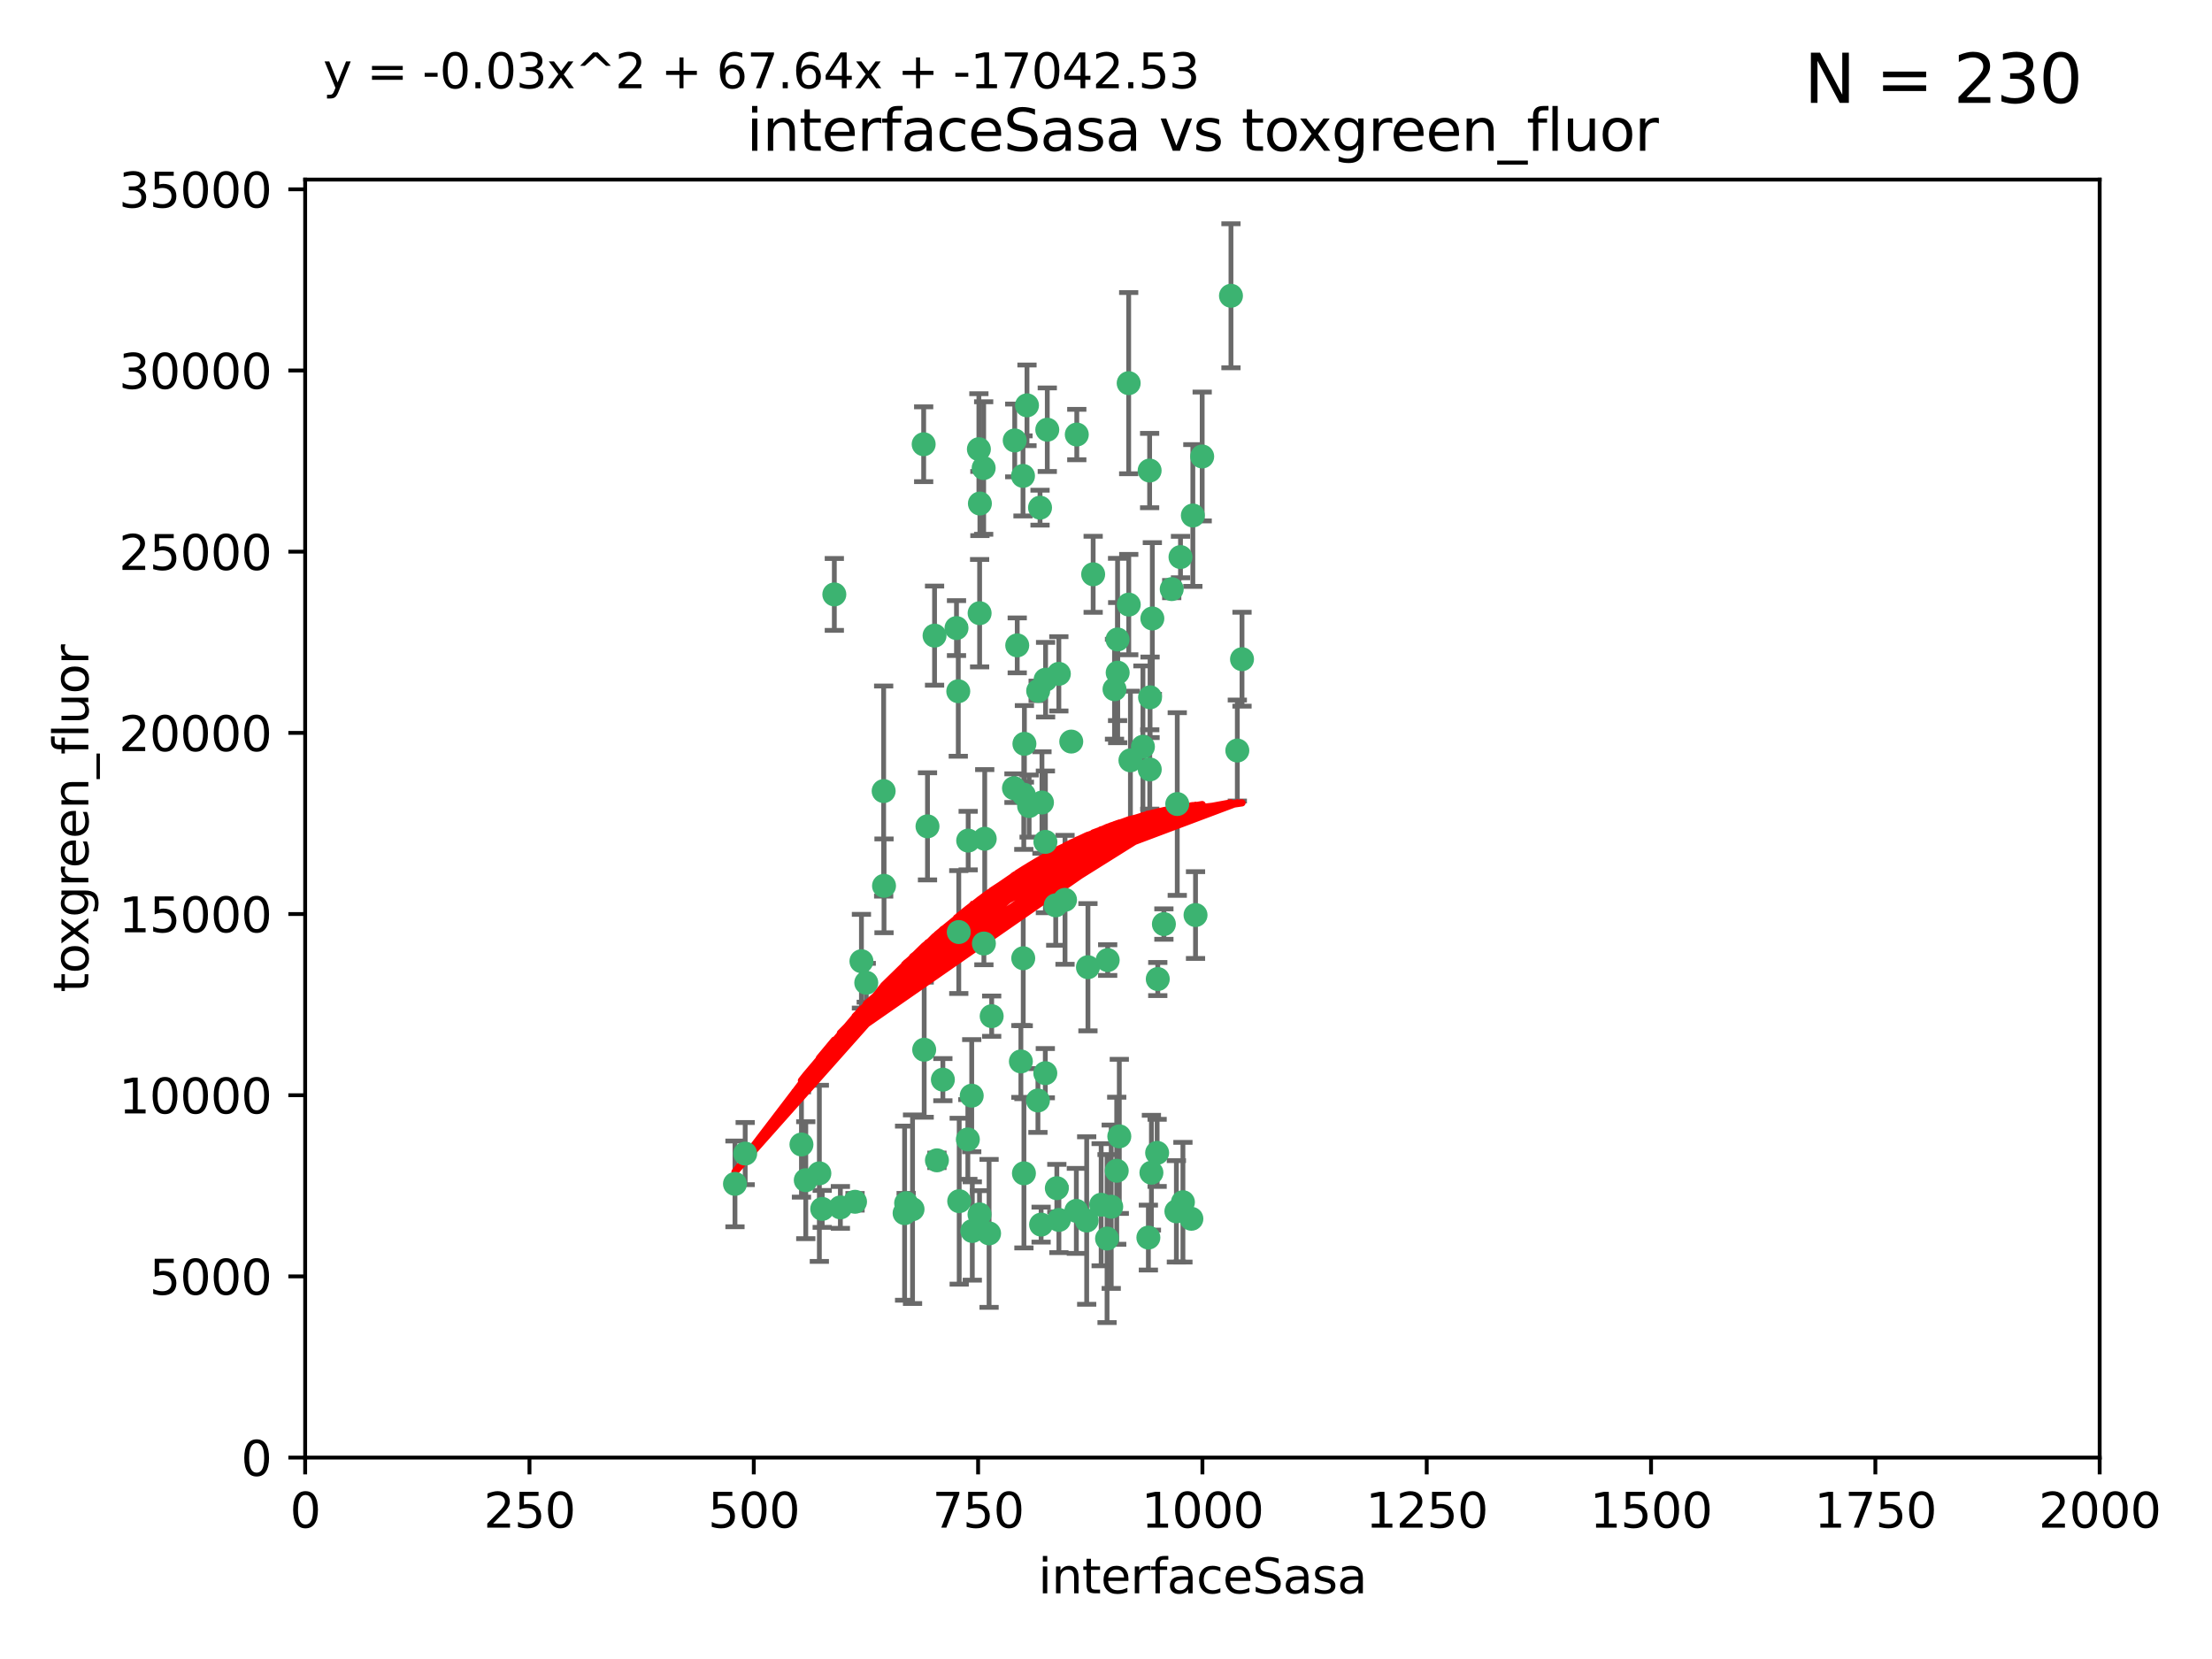 <?xml version="1.0" encoding="utf-8" standalone="no"?>
<!DOCTYPE svg PUBLIC "-//W3C//DTD SVG 1.1//EN"
  "http://www.w3.org/Graphics/SVG/1.1/DTD/svg11.dtd">
<svg xmlns:xlink="http://www.w3.org/1999/xlink" width="460.8pt" height="345.6pt" viewBox="0 0 460.8 345.6" xmlns="http://www.w3.org/2000/svg" version="1.1">
 <defs>
  <style type="text/css">*{stroke-linejoin: round; stroke-linecap: butt}</style>
 </defs>
 <g id="figure_1">
  <g id="patch_1">
   <path d="M 0 345.6 
L 460.8 345.6 
L 460.8 0 
L 0 0 
z
" style="fill: #ffffff"/>
  </g>
  <g id="axes_1">
   <g id="patch_2">
    <path d="M 63.571 303.64 
L 437.4 303.64 
L 437.4 37.411 
L 63.571 37.411 
z
" style="fill: #ffffff"/>
   </g>
   <g id="PathCollection_1">
    <defs>
     <path id="md0795b72cd" d="M 0 1.118 
C 0.297 1.118 0.581 1 0.791 0.791 
C 1 0.581 1.118 0.297 1.118 0 
C 1.118 -0.297 1 -0.581 0.791 -0.791 
C 0.581 -1 0.297 -1.118 0 -1.118 
C -0.297 -1.118 -0.581 -1 -0.791 -0.791 
C -1 -0.581 -1.118 -0.297 -1.118 0 
C -1.118 0.297 -1 0.581 -0.791 0.791 
C -0.581 1 -0.297 1.118 0 1.118 
z
" style="stroke: #3cb371"/>
    </defs>
    <g clip-path="url(#p32215283fa)">
     <use xlink:href="#md0795b72cd" x="239.489" y="98.026" style="fill: #3cb371; stroke: #3cb371"/>
     <use xlink:href="#md0795b72cd" x="250.437" y="95.094" style="fill: #3cb371; stroke: #3cb371"/>
     <use xlink:href="#md0795b72cd" x="218.168" y="89.516" style="fill: #3cb371; stroke: #3cb371"/>
     <use xlink:href="#md0795b72cd" x="245.919" y="116.045" style="fill: #3cb371; stroke: #3cb371"/>
     <use xlink:href="#md0795b72cd" x="240.054" y="128.839" style="fill: #3cb371; stroke: #3cb371"/>
     <use xlink:href="#md0795b72cd" x="258.734" y="137.321" style="fill: #3cb371; stroke: #3cb371"/>
     <use xlink:href="#md0795b72cd" x="235.488" y="158.394" style="fill: #3cb371; stroke: #3cb371"/>
     <use xlink:href="#md0795b72cd" x="211.385" y="91.754" style="fill: #3cb371; stroke: #3cb371"/>
     <use xlink:href="#md0795b72cd" x="235.142" y="125.947" style="fill: #3cb371; stroke: #3cb371"/>
     <use xlink:href="#md0795b72cd" x="223.161" y="154.483" style="fill: #3cb371; stroke: #3cb371"/>
     <use xlink:href="#md0795b72cd" x="248.491" y="107.386" style="fill: #3cb371; stroke: #3cb371"/>
     <use xlink:href="#md0795b72cd" x="227.725" y="119.635" style="fill: #3cb371; stroke: #3cb371"/>
     <use xlink:href="#md0795b72cd" x="235.125" y="79.819" style="fill: #3cb371; stroke: #3cb371"/>
     <use xlink:href="#md0795b72cd" x="244.091" y="122.72" style="fill: #3cb371; stroke: #3cb371"/>
     <use xlink:href="#md0795b72cd" x="241.185" y="203.953" style="fill: #3cb371; stroke: #3cb371"/>
     <use xlink:href="#md0795b72cd" x="211.908" y="134.443" style="fill: #3cb371; stroke: #3cb371"/>
     <use xlink:href="#md0795b72cd" x="213.404" y="154.954" style="fill: #3cb371; stroke: #3cb371"/>
     <use xlink:href="#md0795b72cd" x="204.131" y="104.896" style="fill: #3cb371; stroke: #3cb371"/>
     <use xlink:href="#md0795b72cd" x="257.757" y="156.348" style="fill: #3cb371; stroke: #3cb371"/>
     <use xlink:href="#md0795b72cd" x="216.658" y="105.756" style="fill: #3cb371; stroke: #3cb371"/>
     <use xlink:href="#md0795b72cd" x="204.916" y="97.498" style="fill: #3cb371; stroke: #3cb371"/>
     <use xlink:href="#md0795b72cd" x="192.417" y="92.545" style="fill: #3cb371; stroke: #3cb371"/>
     <use xlink:href="#md0795b72cd" x="213.275" y="165.548" style="fill: #3cb371; stroke: #3cb371"/>
     <use xlink:href="#md0795b72cd" x="216.269" y="143.916" style="fill: #3cb371; stroke: #3cb371"/>
     <use xlink:href="#md0795b72cd" x="206.585" y="211.686" style="fill: #3cb371; stroke: #3cb371"/>
     <use xlink:href="#md0795b72cd" x="239.86" y="244.292" style="fill: #3cb371; stroke: #3cb371"/>
     <use xlink:href="#md0795b72cd" x="230.751" y="200.005" style="fill: #3cb371; stroke: #3cb371"/>
     <use xlink:href="#md0795b72cd" x="199.256" y="130.84" style="fill: #3cb371; stroke: #3cb371"/>
     <use xlink:href="#md0795b72cd" x="216.882" y="255.109" style="fill: #3cb371; stroke: #3cb371"/>
     <use xlink:href="#md0795b72cd" x="213.159" y="199.62" style="fill: #3cb371; stroke: #3cb371"/>
     <use xlink:href="#md0795b72cd" x="217.777" y="175.376" style="fill: #3cb371; stroke: #3cb371"/>
     <use xlink:href="#md0795b72cd" x="220.577" y="140.37" style="fill: #3cb371; stroke: #3cb371"/>
     <use xlink:href="#md0795b72cd" x="217.06" y="167.179" style="fill: #3cb371; stroke: #3cb371"/>
     <use xlink:href="#md0795b72cd" x="214.383" y="167.916" style="fill: #3cb371; stroke: #3cb371"/>
     <use xlink:href="#md0795b72cd" x="203.92" y="93.572" style="fill: #3cb371; stroke: #3cb371"/>
     <use xlink:href="#md0795b72cd" x="204.073" y="127.738" style="fill: #3cb371; stroke: #3cb371"/>
     <use xlink:href="#md0795b72cd" x="239.579" y="145.262" style="fill: #3cb371; stroke: #3cb371"/>
     <use xlink:href="#md0795b72cd" x="226.377" y="254.258" style="fill: #3cb371; stroke: #3cb371"/>
     <use xlink:href="#md0795b72cd" x="221.863" y="187.448" style="fill: #3cb371; stroke: #3cb371"/>
     <use xlink:href="#md0795b72cd" x="232.833" y="140.122" style="fill: #3cb371; stroke: #3cb371"/>
     <use xlink:href="#md0795b72cd" x="216.22" y="229.253" style="fill: #3cb371; stroke: #3cb371"/>
     <use xlink:href="#md0795b72cd" x="188.766" y="250.635" style="fill: #3cb371; stroke: #3cb371"/>
     <use xlink:href="#md0795b72cd" x="232.635" y="243.887" style="fill: #3cb371; stroke: #3cb371"/>
     <use xlink:href="#md0795b72cd" x="256.433" y="61.614" style="fill: #3cb371; stroke: #3cb371"/>
     <use xlink:href="#md0795b72cd" x="220.589" y="254.138" style="fill: #3cb371; stroke: #3cb371"/>
     <use xlink:href="#md0795b72cd" x="230.62" y="258.016" style="fill: #3cb371; stroke: #3cb371"/>
     <use xlink:href="#md0795b72cd" x="219.927" y="188.597" style="fill: #3cb371; stroke: #3cb371"/>
     <use xlink:href="#md0795b72cd" x="249.05" y="190.622" style="fill: #3cb371; stroke: #3cb371"/>
     <use xlink:href="#md0795b72cd" x="213.94" y="84.44" style="fill: #3cb371; stroke: #3cb371"/>
     <use xlink:href="#md0795b72cd" x="194.686" y="132.411" style="fill: #3cb371; stroke: #3cb371"/>
     <use xlink:href="#md0795b72cd" x="178.12" y="250.352" style="fill: #3cb371; stroke: #3cb371"/>
     <use xlink:href="#md0795b72cd" x="248.185" y="253.893" style="fill: #3cb371; stroke: #3cb371"/>
     <use xlink:href="#md0795b72cd" x="220.157" y="247.522" style="fill: #3cb371; stroke: #3cb371"/>
     <use xlink:href="#md0795b72cd" x="213.11" y="99.14" style="fill: #3cb371; stroke: #3cb371"/>
     <use xlink:href="#md0795b72cd" x="245.063" y="252.344" style="fill: #3cb371; stroke: #3cb371"/>
     <use xlink:href="#md0795b72cd" x="180.458" y="204.723" style="fill: #3cb371; stroke: #3cb371"/>
     <use xlink:href="#md0795b72cd" x="211.23" y="164.19" style="fill: #3cb371; stroke: #3cb371"/>
     <use xlink:href="#md0795b72cd" x="238.093" y="155.561" style="fill: #3cb371; stroke: #3cb371"/>
     <use xlink:href="#md0795b72cd" x="199.626" y="143.999" style="fill: #3cb371; stroke: #3cb371"/>
     <use xlink:href="#md0795b72cd" x="246.424" y="250.441" style="fill: #3cb371; stroke: #3cb371"/>
     <use xlink:href="#md0795b72cd" x="193.215" y="172.143" style="fill: #3cb371; stroke: #3cb371"/>
     <use xlink:href="#md0795b72cd" x="232.811" y="133.213" style="fill: #3cb371; stroke: #3cb371"/>
     <use xlink:href="#md0795b72cd" x="224.314" y="90.523" style="fill: #3cb371; stroke: #3cb371"/>
     <use xlink:href="#md0795b72cd" x="231.488" y="251.387" style="fill: #3cb371; stroke: #3cb371"/>
     <use xlink:href="#md0795b72cd" x="239.516" y="160.289" style="fill: #3cb371; stroke: #3cb371"/>
     <use xlink:href="#md0795b72cd" x="204.964" y="196.552" style="fill: #3cb371; stroke: #3cb371"/>
     <use xlink:href="#md0795b72cd" x="229.39" y="250.967" style="fill: #3cb371; stroke: #3cb371"/>
     <use xlink:href="#md0795b72cd" x="190.099" y="251.902" style="fill: #3cb371; stroke: #3cb371"/>
     <use xlink:href="#md0795b72cd" x="212.669" y="221.118" style="fill: #3cb371; stroke: #3cb371"/>
     <use xlink:href="#md0795b72cd" x="205.136" y="174.728" style="fill: #3cb371; stroke: #3cb371"/>
     <use xlink:href="#md0795b72cd" x="201.621" y="237.366" style="fill: #3cb371; stroke: #3cb371"/>
     <use xlink:href="#md0795b72cd" x="213.303" y="244.424" style="fill: #3cb371; stroke: #3cb371"/>
     <use xlink:href="#md0795b72cd" x="217.815" y="141.593" style="fill: #3cb371; stroke: #3cb371"/>
     <use xlink:href="#md0795b72cd" x="201.69" y="175.112" style="fill: #3cb371; stroke: #3cb371"/>
     <use xlink:href="#md0795b72cd" x="199.731" y="194.16" style="fill: #3cb371; stroke: #3cb371"/>
     <use xlink:href="#md0795b72cd" x="242.461" y="192.502" style="fill: #3cb371; stroke: #3cb371"/>
     <use xlink:href="#md0795b72cd" x="175.066" y="251.524" style="fill: #3cb371; stroke: #3cb371"/>
     <use xlink:href="#md0795b72cd" x="196.417" y="224.911" style="fill: #3cb371; stroke: #3cb371"/>
     <use xlink:href="#md0795b72cd" x="233.172" y="236.725" style="fill: #3cb371; stroke: #3cb371"/>
     <use xlink:href="#md0795b72cd" x="199.821" y="250.228" style="fill: #3cb371; stroke: #3cb371"/>
     <use xlink:href="#md0795b72cd" x="206.043" y="256.937" style="fill: #3cb371; stroke: #3cb371"/>
     <use xlink:href="#md0795b72cd" x="192.525" y="218.674" style="fill: #3cb371; stroke: #3cb371"/>
     <use xlink:href="#md0795b72cd" x="184.082" y="164.794" style="fill: #3cb371; stroke: #3cb371"/>
     <use xlink:href="#md0795b72cd" x="232.174" y="143.576" style="fill: #3cb371; stroke: #3cb371"/>
     <use xlink:href="#md0795b72cd" x="239.228" y="257.808" style="fill: #3cb371; stroke: #3cb371"/>
     <use xlink:href="#md0795b72cd" x="179.453" y="200.236" style="fill: #3cb371; stroke: #3cb371"/>
     <use xlink:href="#md0795b72cd" x="167.858" y="245.856" style="fill: #3cb371; stroke: #3cb371"/>
     <use xlink:href="#md0795b72cd" x="166.957" y="238.42" style="fill: #3cb371; stroke: #3cb371"/>
     <use xlink:href="#md0795b72cd" x="224.222" y="252.246" style="fill: #3cb371; stroke: #3cb371"/>
     <use xlink:href="#md0795b72cd" x="241.052" y="240.162" style="fill: #3cb371; stroke: #3cb371"/>
     <use xlink:href="#md0795b72cd" x="171.281" y="251.838" style="fill: #3cb371; stroke: #3cb371"/>
     <use xlink:href="#md0795b72cd" x="245.245" y="167.495" style="fill: #3cb371; stroke: #3cb371"/>
     <use xlink:href="#md0795b72cd" x="202.548" y="256.438" style="fill: #3cb371; stroke: #3cb371"/>
     <use xlink:href="#md0795b72cd" x="188.445" y="252.723" style="fill: #3cb371; stroke: #3cb371"/>
     <use xlink:href="#md0795b72cd" x="217.757" y="223.562" style="fill: #3cb371; stroke: #3cb371"/>
     <use xlink:href="#md0795b72cd" x="170.686" y="244.428" style="fill: #3cb371; stroke: #3cb371"/>
     <use xlink:href="#md0795b72cd" x="173.806" y="123.828" style="fill: #3cb371; stroke: #3cb371"/>
     <use xlink:href="#md0795b72cd" x="155.238" y="240.314" style="fill: #3cb371; stroke: #3cb371"/>
     <use xlink:href="#md0795b72cd" x="195.181" y="241.718" style="fill: #3cb371; stroke: #3cb371"/>
     <use xlink:href="#md0795b72cd" x="204.052" y="252.978" style="fill: #3cb371; stroke: #3cb371"/>
     <use xlink:href="#md0795b72cd" x="226.639" y="201.488" style="fill: #3cb371; stroke: #3cb371"/>
     <use xlink:href="#md0795b72cd" x="184.157" y="184.534" style="fill: #3cb371; stroke: #3cb371"/>
     <use xlink:href="#md0795b72cd" x="153.109" y="246.624" style="fill: #3cb371; stroke: #3cb371"/>
     <use xlink:href="#md0795b72cd" x="202.428" y="228.248" style="fill: #3cb371; stroke: #3cb371"/>
    </g>
   </g>
   <g id="matplotlib.axis_1">
    <g id="xtick_1">
     <g id="line2d_1">
      <defs>
       <path id="m536300162d" d="M 0 0 
L 0 3.5 
" style="stroke: #000000; stroke-width: 0.8"/>
      </defs>
      <g>
       <use xlink:href="#m536300162d" x="63.571" y="303.64" style="stroke: #000000; stroke-width: 0.8"/>
      </g>
     </g>
     <g id="text_1">
      <!-- 0 -->
      <g transform="translate(60.39 318.238)scale(0.1 -0.1)">
       <defs>
        <path id="DejaVuSans-30" d="M 2034 4250 
Q 1547 4250 1301 3770 
Q 1056 3291 1056 2328 
Q 1056 1369 1301 889 
Q 1547 409 2034 409 
Q 2525 409 2770 889 
Q 3016 1369 3016 2328 
Q 3016 3291 2770 3770 
Q 2525 4250 2034 4250 
z
M 2034 4750 
Q 2819 4750 3233 4129 
Q 3647 3509 3647 2328 
Q 3647 1150 3233 529 
Q 2819 -91 2034 -91 
Q 1250 -91 836 529 
Q 422 1150 422 2328 
Q 422 3509 836 4129 
Q 1250 4750 2034 4750 
z
" transform="scale(0.016)"/>
       </defs>
       <use xlink:href="#DejaVuSans-30"/>
      </g>
     </g>
    </g>
    <g id="xtick_2">
     <g id="line2d_2">
      <g>
       <use xlink:href="#m536300162d" x="110.3" y="303.64" style="stroke: #000000; stroke-width: 0.8"/>
      </g>
     </g>
     <g id="text_2">
      <!-- 250 -->
      <g transform="translate(100.756 318.238)scale(0.1 -0.1)">
       <defs>
        <path id="DejaVuSans-32" d="M 1228 531 
L 3431 531 
L 3431 0 
L 469 0 
L 469 531 
Q 828 903 1448 1529 
Q 2069 2156 2228 2338 
Q 2531 2678 2651 2914 
Q 2772 3150 2772 3378 
Q 2772 3750 2511 3984 
Q 2250 4219 1831 4219 
Q 1534 4219 1204 4116 
Q 875 4013 500 3803 
L 500 4441 
Q 881 4594 1212 4672 
Q 1544 4750 1819 4750 
Q 2544 4750 2975 4387 
Q 3406 4025 3406 3419 
Q 3406 3131 3298 2873 
Q 3191 2616 2906 2266 
Q 2828 2175 2409 1742 
Q 1991 1309 1228 531 
z
" transform="scale(0.016)"/>
        <path id="DejaVuSans-35" d="M 691 4666 
L 3169 4666 
L 3169 4134 
L 1269 4134 
L 1269 2991 
Q 1406 3038 1543 3061 
Q 1681 3084 1819 3084 
Q 2600 3084 3056 2656 
Q 3513 2228 3513 1497 
Q 3513 744 3044 326 
Q 2575 -91 1722 -91 
Q 1428 -91 1123 -41 
Q 819 9 494 109 
L 494 744 
Q 775 591 1075 516 
Q 1375 441 1709 441 
Q 2250 441 2565 725 
Q 2881 1009 2881 1497 
Q 2881 1984 2565 2268 
Q 2250 2553 1709 2553 
Q 1456 2553 1204 2497 
Q 953 2441 691 2322 
L 691 4666 
z
" transform="scale(0.016)"/>
       </defs>
       <use xlink:href="#DejaVuSans-32"/>
       <use xlink:href="#DejaVuSans-35" x="63.623"/>
       <use xlink:href="#DejaVuSans-30" x="127.246"/>
      </g>
     </g>
    </g>
    <g id="xtick_3">
     <g id="line2d_3">
      <g>
       <use xlink:href="#m536300162d" x="157.028" y="303.64" style="stroke: #000000; stroke-width: 0.8"/>
      </g>
     </g>
     <g id="text_3">
      <!-- 500 -->
      <g transform="translate(147.485 318.238)scale(0.1 -0.1)">
       <use xlink:href="#DejaVuSans-35"/>
       <use xlink:href="#DejaVuSans-30" x="63.623"/>
       <use xlink:href="#DejaVuSans-30" x="127.246"/>
      </g>
     </g>
    </g>
    <g id="xtick_4">
     <g id="line2d_4">
      <g>
       <use xlink:href="#m536300162d" x="203.757" y="303.64" style="stroke: #000000; stroke-width: 0.8"/>
      </g>
     </g>
     <g id="text_4">
      <!-- 750 -->
      <g transform="translate(194.213 318.238)scale(0.1 -0.1)">
       <defs>
        <path id="DejaVuSans-37" d="M 525 4666 
L 3525 4666 
L 3525 4397 
L 1831 0 
L 1172 0 
L 2766 4134 
L 525 4134 
L 525 4666 
z
" transform="scale(0.016)"/>
       </defs>
       <use xlink:href="#DejaVuSans-37"/>
       <use xlink:href="#DejaVuSans-35" x="63.623"/>
       <use xlink:href="#DejaVuSans-30" x="127.246"/>
      </g>
     </g>
    </g>
    <g id="xtick_5">
     <g id="line2d_5">
      <g>
       <use xlink:href="#m536300162d" x="250.486" y="303.64" style="stroke: #000000; stroke-width: 0.8"/>
      </g>
     </g>
     <g id="text_5">
      <!-- 1000 -->
      <g transform="translate(237.761 318.238)scale(0.1 -0.1)">
       <defs>
        <path id="DejaVuSans-31" d="M 794 531 
L 1825 531 
L 1825 4091 
L 703 3866 
L 703 4441 
L 1819 4666 
L 2450 4666 
L 2450 531 
L 3481 531 
L 3481 0 
L 794 0 
L 794 531 
z
" transform="scale(0.016)"/>
       </defs>
       <use xlink:href="#DejaVuSans-31"/>
       <use xlink:href="#DejaVuSans-30" x="63.623"/>
       <use xlink:href="#DejaVuSans-30" x="127.246"/>
       <use xlink:href="#DejaVuSans-30" x="190.869"/>
      </g>
     </g>
    </g>
    <g id="xtick_6">
     <g id="line2d_6">
      <g>
       <use xlink:href="#m536300162d" x="297.214" y="303.64" style="stroke: #000000; stroke-width: 0.8"/>
      </g>
     </g>
     <g id="text_6">
      <!-- 1250 -->
      <g transform="translate(284.489 318.238)scale(0.1 -0.1)">
       <use xlink:href="#DejaVuSans-31"/>
       <use xlink:href="#DejaVuSans-32" x="63.623"/>
       <use xlink:href="#DejaVuSans-35" x="127.246"/>
       <use xlink:href="#DejaVuSans-30" x="190.869"/>
      </g>
     </g>
    </g>
    <g id="xtick_7">
     <g id="line2d_7">
      <g>
       <use xlink:href="#m536300162d" x="343.943" y="303.64" style="stroke: #000000; stroke-width: 0.8"/>
      </g>
     </g>
     <g id="text_7">
      <!-- 1500 -->
      <g transform="translate(331.218 318.238)scale(0.1 -0.1)">
       <use xlink:href="#DejaVuSans-31"/>
       <use xlink:href="#DejaVuSans-35" x="63.623"/>
       <use xlink:href="#DejaVuSans-30" x="127.246"/>
       <use xlink:href="#DejaVuSans-30" x="190.869"/>
      </g>
     </g>
    </g>
    <g id="xtick_8">
     <g id="line2d_8">
      <g>
       <use xlink:href="#m536300162d" x="390.671" y="303.64" style="stroke: #000000; stroke-width: 0.8"/>
      </g>
     </g>
     <g id="text_8">
      <!-- 1750 -->
      <g transform="translate(377.946 318.238)scale(0.1 -0.1)">
       <use xlink:href="#DejaVuSans-31"/>
       <use xlink:href="#DejaVuSans-37" x="63.623"/>
       <use xlink:href="#DejaVuSans-35" x="127.246"/>
       <use xlink:href="#DejaVuSans-30" x="190.869"/>
      </g>
     </g>
    </g>
    <g id="xtick_9">
     <g id="line2d_9">
      <g>
       <use xlink:href="#m536300162d" x="437.4" y="303.64" style="stroke: #000000; stroke-width: 0.8"/>
      </g>
     </g>
     <g id="text_9">
      <!-- 2000 -->
      <g transform="translate(424.675 318.238)scale(0.1 -0.1)">
       <use xlink:href="#DejaVuSans-32"/>
       <use xlink:href="#DejaVuSans-30" x="63.623"/>
       <use xlink:href="#DejaVuSans-30" x="127.246"/>
       <use xlink:href="#DejaVuSans-30" x="190.869"/>
      </g>
     </g>
    </g>
    <g id="text_10">
     <!-- interfaceSasa -->
     <g transform="translate(216.279 331.917)scale(0.1 -0.1)">
      <defs>
       <path id="DejaVuSans-69" d="M 603 3500 
L 1178 3500 
L 1178 0 
L 603 0 
L 603 3500 
z
M 603 4863 
L 1178 4863 
L 1178 4134 
L 603 4134 
L 603 4863 
z
" transform="scale(0.016)"/>
       <path id="DejaVuSans-6e" d="M 3513 2113 
L 3513 0 
L 2938 0 
L 2938 2094 
Q 2938 2591 2744 2837 
Q 2550 3084 2163 3084 
Q 1697 3084 1428 2787 
Q 1159 2491 1159 1978 
L 1159 0 
L 581 0 
L 581 3500 
L 1159 3500 
L 1159 2956 
Q 1366 3272 1645 3428 
Q 1925 3584 2291 3584 
Q 2894 3584 3203 3211 
Q 3513 2838 3513 2113 
z
" transform="scale(0.016)"/>
       <path id="DejaVuSans-74" d="M 1172 4494 
L 1172 3500 
L 2356 3500 
L 2356 3053 
L 1172 3053 
L 1172 1153 
Q 1172 725 1289 603 
Q 1406 481 1766 481 
L 2356 481 
L 2356 0 
L 1766 0 
Q 1100 0 847 248 
Q 594 497 594 1153 
L 594 3053 
L 172 3053 
L 172 3500 
L 594 3500 
L 594 4494 
L 1172 4494 
z
" transform="scale(0.016)"/>
       <path id="DejaVuSans-65" d="M 3597 1894 
L 3597 1613 
L 953 1613 
Q 991 1019 1311 708 
Q 1631 397 2203 397 
Q 2534 397 2845 478 
Q 3156 559 3463 722 
L 3463 178 
Q 3153 47 2828 -22 
Q 2503 -91 2169 -91 
Q 1331 -91 842 396 
Q 353 884 353 1716 
Q 353 2575 817 3079 
Q 1281 3584 2069 3584 
Q 2775 3584 3186 3129 
Q 3597 2675 3597 1894 
z
M 3022 2063 
Q 3016 2534 2758 2815 
Q 2500 3097 2075 3097 
Q 1594 3097 1305 2825 
Q 1016 2553 972 2059 
L 3022 2063 
z
" transform="scale(0.016)"/>
       <path id="DejaVuSans-72" d="M 2631 2963 
Q 2534 3019 2420 3045 
Q 2306 3072 2169 3072 
Q 1681 3072 1420 2755 
Q 1159 2438 1159 1844 
L 1159 0 
L 581 0 
L 581 3500 
L 1159 3500 
L 1159 2956 
Q 1341 3275 1631 3429 
Q 1922 3584 2338 3584 
Q 2397 3584 2469 3576 
Q 2541 3569 2628 3553 
L 2631 2963 
z
" transform="scale(0.016)"/>
       <path id="DejaVuSans-66" d="M 2375 4863 
L 2375 4384 
L 1825 4384 
Q 1516 4384 1395 4259 
Q 1275 4134 1275 3809 
L 1275 3500 
L 2222 3500 
L 2222 3053 
L 1275 3053 
L 1275 0 
L 697 0 
L 697 3053 
L 147 3053 
L 147 3500 
L 697 3500 
L 697 3744 
Q 697 4328 969 4595 
Q 1241 4863 1831 4863 
L 2375 4863 
z
" transform="scale(0.016)"/>
       <path id="DejaVuSans-61" d="M 2194 1759 
Q 1497 1759 1228 1600 
Q 959 1441 959 1056 
Q 959 750 1161 570 
Q 1363 391 1709 391 
Q 2188 391 2477 730 
Q 2766 1069 2766 1631 
L 2766 1759 
L 2194 1759 
z
M 3341 1997 
L 3341 0 
L 2766 0 
L 2766 531 
Q 2569 213 2275 61 
Q 1981 -91 1556 -91 
Q 1019 -91 701 211 
Q 384 513 384 1019 
Q 384 1609 779 1909 
Q 1175 2209 1959 2209 
L 2766 2209 
L 2766 2266 
Q 2766 2663 2505 2880 
Q 2244 3097 1772 3097 
Q 1472 3097 1187 3025 
Q 903 2953 641 2809 
L 641 3341 
Q 956 3463 1253 3523 
Q 1550 3584 1831 3584 
Q 2591 3584 2966 3190 
Q 3341 2797 3341 1997 
z
" transform="scale(0.016)"/>
       <path id="DejaVuSans-63" d="M 3122 3366 
L 3122 2828 
Q 2878 2963 2633 3030 
Q 2388 3097 2138 3097 
Q 1578 3097 1268 2742 
Q 959 2388 959 1747 
Q 959 1106 1268 751 
Q 1578 397 2138 397 
Q 2388 397 2633 464 
Q 2878 531 3122 666 
L 3122 134 
Q 2881 22 2623 -34 
Q 2366 -91 2075 -91 
Q 1284 -91 818 406 
Q 353 903 353 1747 
Q 353 2603 823 3093 
Q 1294 3584 2113 3584 
Q 2378 3584 2631 3529 
Q 2884 3475 3122 3366 
z
" transform="scale(0.016)"/>
       <path id="DejaVuSans-53" d="M 3425 4513 
L 3425 3897 
Q 3066 4069 2747 4153 
Q 2428 4238 2131 4238 
Q 1616 4238 1336 4038 
Q 1056 3838 1056 3469 
Q 1056 3159 1242 3001 
Q 1428 2844 1947 2747 
L 2328 2669 
Q 3034 2534 3370 2195 
Q 3706 1856 3706 1288 
Q 3706 609 3251 259 
Q 2797 -91 1919 -91 
Q 1588 -91 1214 -16 
Q 841 59 441 206 
L 441 856 
Q 825 641 1194 531 
Q 1563 422 1919 422 
Q 2459 422 2753 634 
Q 3047 847 3047 1241 
Q 3047 1584 2836 1778 
Q 2625 1972 2144 2069 
L 1759 2144 
Q 1053 2284 737 2584 
Q 422 2884 422 3419 
Q 422 4038 858 4394 
Q 1294 4750 2059 4750 
Q 2388 4750 2728 4690 
Q 3069 4631 3425 4513 
z
" transform="scale(0.016)"/>
       <path id="DejaVuSans-73" d="M 2834 3397 
L 2834 2853 
Q 2591 2978 2328 3040 
Q 2066 3103 1784 3103 
Q 1356 3103 1142 2972 
Q 928 2841 928 2578 
Q 928 2378 1081 2264 
Q 1234 2150 1697 2047 
L 1894 2003 
Q 2506 1872 2764 1633 
Q 3022 1394 3022 966 
Q 3022 478 2636 193 
Q 2250 -91 1575 -91 
Q 1294 -91 989 -36 
Q 684 19 347 128 
L 347 722 
Q 666 556 975 473 
Q 1284 391 1588 391 
Q 1994 391 2212 530 
Q 2431 669 2431 922 
Q 2431 1156 2273 1281 
Q 2116 1406 1581 1522 
L 1381 1569 
Q 847 1681 609 1914 
Q 372 2147 372 2553 
Q 372 3047 722 3315 
Q 1072 3584 1716 3584 
Q 2034 3584 2315 3537 
Q 2597 3491 2834 3397 
z
" transform="scale(0.016)"/>
      </defs>
      <use xlink:href="#DejaVuSans-69"/>
      <use xlink:href="#DejaVuSans-6e" x="27.783"/>
      <use xlink:href="#DejaVuSans-74" x="91.162"/>
      <use xlink:href="#DejaVuSans-65" x="130.371"/>
      <use xlink:href="#DejaVuSans-72" x="191.895"/>
      <use xlink:href="#DejaVuSans-66" x="233.008"/>
      <use xlink:href="#DejaVuSans-61" x="268.213"/>
      <use xlink:href="#DejaVuSans-63" x="329.492"/>
      <use xlink:href="#DejaVuSans-65" x="384.473"/>
      <use xlink:href="#DejaVuSans-53" x="445.996"/>
      <use xlink:href="#DejaVuSans-61" x="509.473"/>
      <use xlink:href="#DejaVuSans-73" x="570.752"/>
      <use xlink:href="#DejaVuSans-61" x="622.852"/>
     </g>
    </g>
   </g>
   <g id="matplotlib.axis_2">
    <g id="ytick_1">
     <g id="line2d_10">
      <defs>
       <path id="m0bd07e319b" d="M 0 0 
L -3.5 0 
" style="stroke: #000000; stroke-width: 0.8"/>
      </defs>
      <g>
       <use xlink:href="#m0bd07e319b" x="63.571" y="303.64" style="stroke: #000000; stroke-width: 0.8"/>
      </g>
     </g>
     <g id="text_11">
      <!-- 0 -->
      <g transform="translate(50.209 307.439)scale(0.1 -0.1)">
       <use xlink:href="#DejaVuSans-30"/>
      </g>
     </g>
    </g>
    <g id="ytick_2">
     <g id="line2d_11">
      <g>
       <use xlink:href="#m0bd07e319b" x="63.571" y="265.897" style="stroke: #000000; stroke-width: 0.8"/>
      </g>
     </g>
     <g id="text_12">
      <!-- 5000 -->
      <g transform="translate(31.121 269.696)scale(0.1 -0.1)">
       <use xlink:href="#DejaVuSans-35"/>
       <use xlink:href="#DejaVuSans-30" x="63.623"/>
       <use xlink:href="#DejaVuSans-30" x="127.246"/>
       <use xlink:href="#DejaVuSans-30" x="190.869"/>
      </g>
     </g>
    </g>
    <g id="ytick_3">
     <g id="line2d_12">
      <g>
       <use xlink:href="#m0bd07e319b" x="63.571" y="228.154" style="stroke: #000000; stroke-width: 0.8"/>
      </g>
     </g>
     <g id="text_13">
      <!-- 10000 -->
      <g transform="translate(24.759 231.953)scale(0.1 -0.1)">
       <use xlink:href="#DejaVuSans-31"/>
       <use xlink:href="#DejaVuSans-30" x="63.623"/>
       <use xlink:href="#DejaVuSans-30" x="127.246"/>
       <use xlink:href="#DejaVuSans-30" x="190.869"/>
       <use xlink:href="#DejaVuSans-30" x="254.492"/>
      </g>
     </g>
    </g>
    <g id="ytick_4">
     <g id="line2d_13">
      <g>
       <use xlink:href="#m0bd07e319b" x="63.571" y="190.411" style="stroke: #000000; stroke-width: 0.8"/>
      </g>
     </g>
     <g id="text_14">
      <!-- 15000 -->
      <g transform="translate(24.759 194.21)scale(0.1 -0.1)">
       <use xlink:href="#DejaVuSans-31"/>
       <use xlink:href="#DejaVuSans-35" x="63.623"/>
       <use xlink:href="#DejaVuSans-30" x="127.246"/>
       <use xlink:href="#DejaVuSans-30" x="190.869"/>
       <use xlink:href="#DejaVuSans-30" x="254.492"/>
      </g>
     </g>
    </g>
    <g id="ytick_5">
     <g id="line2d_14">
      <g>
       <use xlink:href="#m0bd07e319b" x="63.571" y="152.668" style="stroke: #000000; stroke-width: 0.8"/>
      </g>
     </g>
     <g id="text_15">
      <!-- 20000 -->
      <g transform="translate(24.759 156.467)scale(0.1 -0.1)">
       <use xlink:href="#DejaVuSans-32"/>
       <use xlink:href="#DejaVuSans-30" x="63.623"/>
       <use xlink:href="#DejaVuSans-30" x="127.246"/>
       <use xlink:href="#DejaVuSans-30" x="190.869"/>
       <use xlink:href="#DejaVuSans-30" x="254.492"/>
      </g>
     </g>
    </g>
    <g id="ytick_6">
     <g id="line2d_15">
      <g>
       <use xlink:href="#m0bd07e319b" x="63.571" y="114.925" style="stroke: #000000; stroke-width: 0.8"/>
      </g>
     </g>
     <g id="text_16">
      <!-- 25000 -->
      <g transform="translate(24.759 118.724)scale(0.1 -0.1)">
       <use xlink:href="#DejaVuSans-32"/>
       <use xlink:href="#DejaVuSans-35" x="63.623"/>
       <use xlink:href="#DejaVuSans-30" x="127.246"/>
       <use xlink:href="#DejaVuSans-30" x="190.869"/>
       <use xlink:href="#DejaVuSans-30" x="254.492"/>
      </g>
     </g>
    </g>
    <g id="ytick_7">
     <g id="line2d_16">
      <g>
       <use xlink:href="#m0bd07e319b" x="63.571" y="77.181" style="stroke: #000000; stroke-width: 0.8"/>
      </g>
     </g>
     <g id="text_17">
      <!-- 30000 -->
      <g transform="translate(24.759 80.981)scale(0.1 -0.1)">
       <defs>
        <path id="DejaVuSans-33" d="M 2597 2516 
Q 3050 2419 3304 2112 
Q 3559 1806 3559 1356 
Q 3559 666 3084 287 
Q 2609 -91 1734 -91 
Q 1441 -91 1130 -33 
Q 819 25 488 141 
L 488 750 
Q 750 597 1062 519 
Q 1375 441 1716 441 
Q 2309 441 2620 675 
Q 2931 909 2931 1356 
Q 2931 1769 2642 2001 
Q 2353 2234 1838 2234 
L 1294 2234 
L 1294 2753 
L 1863 2753 
Q 2328 2753 2575 2939 
Q 2822 3125 2822 3475 
Q 2822 3834 2567 4026 
Q 2313 4219 1838 4219 
Q 1578 4219 1281 4162 
Q 984 4106 628 3988 
L 628 4550 
Q 988 4650 1302 4700 
Q 1616 4750 1894 4750 
Q 2613 4750 3031 4423 
Q 3450 4097 3450 3541 
Q 3450 3153 3228 2886 
Q 3006 2619 2597 2516 
z
" transform="scale(0.016)"/>
       </defs>
       <use xlink:href="#DejaVuSans-33"/>
       <use xlink:href="#DejaVuSans-30" x="63.623"/>
       <use xlink:href="#DejaVuSans-30" x="127.246"/>
       <use xlink:href="#DejaVuSans-30" x="190.869"/>
       <use xlink:href="#DejaVuSans-30" x="254.492"/>
      </g>
     </g>
    </g>
    <g id="ytick_8">
     <g id="line2d_17">
      <g>
       <use xlink:href="#m0bd07e319b" x="63.571" y="39.438" style="stroke: #000000; stroke-width: 0.8"/>
      </g>
     </g>
     <g id="text_18">
      <!-- 35000 -->
      <g transform="translate(24.759 43.238)scale(0.1 -0.1)">
       <use xlink:href="#DejaVuSans-33"/>
       <use xlink:href="#DejaVuSans-35" x="63.623"/>
       <use xlink:href="#DejaVuSans-30" x="127.246"/>
       <use xlink:href="#DejaVuSans-30" x="190.869"/>
       <use xlink:href="#DejaVuSans-30" x="254.492"/>
      </g>
     </g>
    </g>
    <g id="text_19">
     <!-- toxgreen_fluor -->
     <g transform="translate(18.401 206.72)rotate(-90)scale(0.1 -0.1)">
      <defs>
       <path id="DejaVuSans-6f" d="M 1959 3097 
Q 1497 3097 1228 2736 
Q 959 2375 959 1747 
Q 959 1119 1226 758 
Q 1494 397 1959 397 
Q 2419 397 2687 759 
Q 2956 1122 2956 1747 
Q 2956 2369 2687 2733 
Q 2419 3097 1959 3097 
z
M 1959 3584 
Q 2709 3584 3137 3096 
Q 3566 2609 3566 1747 
Q 3566 888 3137 398 
Q 2709 -91 1959 -91 
Q 1206 -91 779 398 
Q 353 888 353 1747 
Q 353 2609 779 3096 
Q 1206 3584 1959 3584 
z
" transform="scale(0.016)"/>
       <path id="DejaVuSans-78" d="M 3513 3500 
L 2247 1797 
L 3578 0 
L 2900 0 
L 1881 1375 
L 863 0 
L 184 0 
L 1544 1831 
L 300 3500 
L 978 3500 
L 1906 2253 
L 2834 3500 
L 3513 3500 
z
" transform="scale(0.016)"/>
       <path id="DejaVuSans-67" d="M 2906 1791 
Q 2906 2416 2648 2759 
Q 2391 3103 1925 3103 
Q 1463 3103 1205 2759 
Q 947 2416 947 1791 
Q 947 1169 1205 825 
Q 1463 481 1925 481 
Q 2391 481 2648 825 
Q 2906 1169 2906 1791 
z
M 3481 434 
Q 3481 -459 3084 -895 
Q 2688 -1331 1869 -1331 
Q 1566 -1331 1297 -1286 
Q 1028 -1241 775 -1147 
L 775 -588 
Q 1028 -725 1275 -790 
Q 1522 -856 1778 -856 
Q 2344 -856 2625 -561 
Q 2906 -266 2906 331 
L 2906 616 
Q 2728 306 2450 153 
Q 2172 0 1784 0 
Q 1141 0 747 490 
Q 353 981 353 1791 
Q 353 2603 747 3093 
Q 1141 3584 1784 3584 
Q 2172 3584 2450 3431 
Q 2728 3278 2906 2969 
L 2906 3500 
L 3481 3500 
L 3481 434 
z
" transform="scale(0.016)"/>
       <path id="DejaVuSans-5f" d="M 3263 -1063 
L 3263 -1509 
L -63 -1509 
L -63 -1063 
L 3263 -1063 
z
" transform="scale(0.016)"/>
       <path id="DejaVuSans-6c" d="M 603 4863 
L 1178 4863 
L 1178 0 
L 603 0 
L 603 4863 
z
" transform="scale(0.016)"/>
       <path id="DejaVuSans-75" d="M 544 1381 
L 544 3500 
L 1119 3500 
L 1119 1403 
Q 1119 906 1312 657 
Q 1506 409 1894 409 
Q 2359 409 2629 706 
Q 2900 1003 2900 1516 
L 2900 3500 
L 3475 3500 
L 3475 0 
L 2900 0 
L 2900 538 
Q 2691 219 2414 64 
Q 2138 -91 1772 -91 
Q 1169 -91 856 284 
Q 544 659 544 1381 
z
M 1991 3584 
L 1991 3584 
z
" transform="scale(0.016)"/>
      </defs>
      <use xlink:href="#DejaVuSans-74"/>
      <use xlink:href="#DejaVuSans-6f" x="39.209"/>
      <use xlink:href="#DejaVuSans-78" x="97.266"/>
      <use xlink:href="#DejaVuSans-67" x="156.445"/>
      <use xlink:href="#DejaVuSans-72" x="219.922"/>
      <use xlink:href="#DejaVuSans-65" x="258.785"/>
      <use xlink:href="#DejaVuSans-65" x="320.309"/>
      <use xlink:href="#DejaVuSans-6e" x="381.832"/>
      <use xlink:href="#DejaVuSans-5f" x="445.211"/>
      <use xlink:href="#DejaVuSans-66" x="495.211"/>
      <use xlink:href="#DejaVuSans-6c" x="530.416"/>
      <use xlink:href="#DejaVuSans-75" x="558.199"/>
      <use xlink:href="#DejaVuSans-6f" x="621.578"/>
      <use xlink:href="#DejaVuSans-72" x="682.76"/>
     </g>
    </g>
   </g>
   <g id="LineCollection_1">
    <path d="M 239.489 105.772 
L 239.489 90.281 
" clip-path="url(#p32215283fa)" style="fill: none; stroke: #696969"/>
    <path d="M 250.437 108.514 
L 250.437 81.675 
" clip-path="url(#p32215283fa)" style="fill: none; stroke: #696969"/>
    <path d="M 218.168 98.217 
L 218.168 80.815 
" clip-path="url(#p32215283fa)" style="fill: none; stroke: #696969"/>
    <path d="M 245.919 120.361 
L 245.919 111.729 
" clip-path="url(#p32215283fa)" style="fill: none; stroke: #696969"/>
    <path d="M 240.054 144.637 
L 240.054 113.041 
" clip-path="url(#p32215283fa)" style="fill: none; stroke: #696969"/>
    <path d="M 258.734 147.102 
L 258.734 127.541 
" clip-path="url(#p32215283fa)" style="fill: none; stroke: #696969"/>
    <path d="M 235.488 172.807 
L 235.488 143.981 
" clip-path="url(#p32215283fa)" style="fill: none; stroke: #696969"/>
    <path d="M 211.385 99.334 
L 211.385 84.174 
" clip-path="url(#p32215283fa)" style="fill: none; stroke: #696969"/>
    <path d="M 235.142 136.397 
L 235.142 115.497 
" clip-path="url(#p32215283fa)" style="fill: none; stroke: #696969"/>
    <path d="M 223.161 155.048 
L 223.161 153.918 
" clip-path="url(#p32215283fa)" style="fill: none; stroke: #696969"/>
    <path d="M 248.491 122.155 
L 248.491 92.617 
" clip-path="url(#p32215283fa)" style="fill: none; stroke: #696969"/>
    <path d="M 227.725 127.554 
L 227.725 111.717 
" clip-path="url(#p32215283fa)" style="fill: none; stroke: #696969"/>
    <path d="M 235.125 98.693 
L 235.125 60.945 
" clip-path="url(#p32215283fa)" style="fill: none; stroke: #696969"/>
    <path d="M 244.091 124.514 
L 244.091 120.926 
" clip-path="url(#p32215283fa)" style="fill: none; stroke: #696969"/>
    <path d="M 241.185 207.405 
L 241.185 200.501 
" clip-path="url(#p32215283fa)" style="fill: none; stroke: #696969"/>
    <path d="M 211.908 140.163 
L 211.908 128.724 
" clip-path="url(#p32215283fa)" style="fill: none; stroke: #696969"/>
    <path d="M 213.404 162.929 
L 213.404 146.979 
" clip-path="url(#p32215283fa)" style="fill: none; stroke: #696969"/>
    <path d="M 204.131 111.578 
L 204.131 98.214 
" clip-path="url(#p32215283fa)" style="fill: none; stroke: #696969"/>
    <path d="M 257.757 166.868 
L 257.757 145.829 
" clip-path="url(#p32215283fa)" style="fill: none; stroke: #696969"/>
    <path d="M 216.658 109.392 
L 216.658 102.12 
" clip-path="url(#p32215283fa)" style="fill: none; stroke: #696969"/>
    <path d="M 204.916 111.302 
L 204.916 83.693 
" clip-path="url(#p32215283fa)" style="fill: none; stroke: #696969"/>
    <path d="M 192.417 100.341 
L 192.417 84.749 
" clip-path="url(#p32215283fa)" style="fill: none; stroke: #696969"/>
    <path d="M 213.275 176.939 
L 213.275 154.157 
" clip-path="url(#p32215283fa)" style="fill: none; stroke: #696969"/>
    <path d="M 216.269 145.941 
L 216.269 141.891 
" clip-path="url(#p32215283fa)" style="fill: none; stroke: #696969"/>
    <path d="M 206.585 215.883 
L 206.585 207.488 
" clip-path="url(#p32215283fa)" style="fill: none; stroke: #696969"/>
    <path d="M 239.86 256.247 
L 239.86 232.336 
" clip-path="url(#p32215283fa)" style="fill: none; stroke: #696969"/>
    <path d="M 230.751 203.204 
L 230.751 196.806 
" clip-path="url(#p32215283fa)" style="fill: none; stroke: #696969"/>
    <path d="M 199.256 136.561 
L 199.256 125.12 
" clip-path="url(#p32215283fa)" style="fill: none; stroke: #696969"/>
    <path d="M 216.882 258.755 
L 216.882 251.464 
" clip-path="url(#p32215283fa)" style="fill: none; stroke: #696969"/>
    <path d="M 213.159 213.675 
L 213.159 185.565 
" clip-path="url(#p32215283fa)" style="fill: none; stroke: #696969"/>
    <path d="M 217.777 190.142 
L 217.777 160.609 
" clip-path="url(#p32215283fa)" style="fill: none; stroke: #696969"/>
    <path d="M 220.577 148.106 
L 220.577 132.634 
" clip-path="url(#p32215283fa)" style="fill: none; stroke: #696969"/>
    <path d="M 217.06 177.756 
L 217.06 156.602 
" clip-path="url(#p32215283fa)" style="fill: none; stroke: #696969"/>
    <path d="M 214.383 174.389 
L 214.383 161.444 
" clip-path="url(#p32215283fa)" style="fill: none; stroke: #696969"/>
    <path d="M 203.92 105.129 
L 203.92 82.016 
" clip-path="url(#p32215283fa)" style="fill: none; stroke: #696969"/>
    <path d="M 204.073 138.926 
L 204.073 116.549 
" clip-path="url(#p32215283fa)" style="fill: none; stroke: #696969"/>
    <path d="M 239.579 153.647 
L 239.579 136.877 
" clip-path="url(#p32215283fa)" style="fill: none; stroke: #696969"/>
    <path d="M 226.377 271.704 
L 226.377 236.813 
" clip-path="url(#p32215283fa)" style="fill: none; stroke: #696969"/>
    <path d="M 221.863 200.874 
L 221.863 174.022 
" clip-path="url(#p32215283fa)" style="fill: none; stroke: #696969"/>
    <path d="M 232.833 154.719 
L 232.833 125.526 
" clip-path="url(#p32215283fa)" style="fill: none; stroke: #696969"/>
    <path d="M 216.22 235.897 
L 216.22 222.609 
" clip-path="url(#p32215283fa)" style="fill: none; stroke: #696969"/>
    <path d="M 188.766 252.665 
L 188.766 248.605 
" clip-path="url(#p32215283fa)" style="fill: none; stroke: #696969"/>
    <path d="M 232.635 259.205 
L 232.635 228.569 
" clip-path="url(#p32215283fa)" style="fill: none; stroke: #696969"/>
    <path d="M 256.433 76.614 
L 256.433 46.614 
" clip-path="url(#p32215283fa)" style="fill: none; stroke: #696969"/>
    <path d="M 220.589 260.938 
L 220.589 247.337 
" clip-path="url(#p32215283fa)" style="fill: none; stroke: #696969"/>
    <path d="M 230.62 275.516 
L 230.62 240.517 
" clip-path="url(#p32215283fa)" style="fill: none; stroke: #696969"/>
    <path d="M 219.927 196.924 
L 219.927 180.269 
" clip-path="url(#p32215283fa)" style="fill: none; stroke: #696969"/>
    <path d="M 249.05 199.661 
L 249.05 181.584 
" clip-path="url(#p32215283fa)" style="fill: none; stroke: #696969"/>
    <path d="M 213.94 92.843 
L 213.94 76.037 
" clip-path="url(#p32215283fa)" style="fill: none; stroke: #696969"/>
    <path d="M 194.686 142.738 
L 194.686 122.084 
" clip-path="url(#p32215283fa)" style="fill: none; stroke: #696969"/>
    <path d="M 178.12 252.089 
L 178.12 248.614 
" clip-path="url(#p32215283fa)" style="fill: none; stroke: #696969"/>
    <path d="M 248.185 254.845 
L 248.185 252.94 
" clip-path="url(#p32215283fa)" style="fill: none; stroke: #696969"/>
    <path d="M 220.157 252.489 
L 220.157 242.555 
" clip-path="url(#p32215283fa)" style="fill: none; stroke: #696969"/>
    <path d="M 213.11 107.483 
L 213.11 90.798 
" clip-path="url(#p32215283fa)" style="fill: none; stroke: #696969"/>
    <path d="M 245.063 262.901 
L 245.063 241.787 
" clip-path="url(#p32215283fa)" style="fill: none; stroke: #696969"/>
    <path d="M 180.458 208.763 
L 180.458 200.682 
" clip-path="url(#p32215283fa)" style="fill: none; stroke: #696969"/>
    <path d="M 211.23 167.175 
L 211.23 161.206 
" clip-path="url(#p32215283fa)" style="fill: none; stroke: #696969"/>
    <path d="M 238.093 172.398 
L 238.093 138.724 
" clip-path="url(#p32215283fa)" style="fill: none; stroke: #696969"/>
    <path d="M 199.626 157.537 
L 199.626 130.461 
" clip-path="url(#p32215283fa)" style="fill: none; stroke: #696969"/>
    <path d="M 246.424 262.909 
L 246.424 237.974 
" clip-path="url(#p32215283fa)" style="fill: none; stroke: #696969"/>
    <path d="M 193.215 183.299 
L 193.215 160.986 
" clip-path="url(#p32215283fa)" style="fill: none; stroke: #696969"/>
    <path d="M 232.811 150.11 
L 232.811 116.316 
" clip-path="url(#p32215283fa)" style="fill: none; stroke: #696969"/>
    <path d="M 224.314 95.772 
L 224.314 85.274 
" clip-path="url(#p32215283fa)" style="fill: none; stroke: #696969"/>
    <path d="M 231.488 268.404 
L 231.488 234.371 
" clip-path="url(#p32215283fa)" style="fill: none; stroke: #696969"/>
    <path d="M 239.516 168.551 
L 239.516 152.026 
" clip-path="url(#p32215283fa)" style="fill: none; stroke: #696969"/>
    <path d="M 204.964 200.974 
L 204.964 192.13 
" clip-path="url(#p32215283fa)" style="fill: none; stroke: #696969"/>
    <path d="M 229.39 263.687 
L 229.39 238.247 
" clip-path="url(#p32215283fa)" style="fill: none; stroke: #696969"/>
    <path d="M 190.099 271.544 
L 190.099 232.26 
" clip-path="url(#p32215283fa)" style="fill: none; stroke: #696969"/>
    <path d="M 212.669 228.596 
L 212.669 213.64 
" clip-path="url(#p32215283fa)" style="fill: none; stroke: #696969"/>
    <path d="M 205.136 189.135 
L 205.136 160.322 
" clip-path="url(#p32215283fa)" style="fill: none; stroke: #696969"/>
    <path d="M 201.621 245.665 
L 201.621 229.068 
" clip-path="url(#p32215283fa)" style="fill: none; stroke: #696969"/>
    <path d="M 213.303 259.965 
L 213.303 228.883 
" clip-path="url(#p32215283fa)" style="fill: none; stroke: #696969"/>
    <path d="M 217.815 149.363 
L 217.815 133.823 
" clip-path="url(#p32215283fa)" style="fill: none; stroke: #696969"/>
    <path d="M 201.69 181.212 
L 201.69 169.013 
" clip-path="url(#p32215283fa)" style="fill: none; stroke: #696969"/>
    <path d="M 199.731 206.958 
L 199.731 181.362 
" clip-path="url(#p32215283fa)" style="fill: none; stroke: #696969"/>
    <path d="M 242.461 195.669 
L 242.461 189.335 
" clip-path="url(#p32215283fa)" style="fill: none; stroke: #696969"/>
    <path d="M 175.066 255.883 
L 175.066 247.164 
" clip-path="url(#p32215283fa)" style="fill: none; stroke: #696969"/>
    <path d="M 196.417 229.302 
L 196.417 220.52 
" clip-path="url(#p32215283fa)" style="fill: none; stroke: #696969"/>
    <path d="M 233.172 252.781 
L 233.172 220.67 
" clip-path="url(#p32215283fa)" style="fill: none; stroke: #696969"/>
    <path d="M 199.821 267.51 
L 199.821 232.946 
" clip-path="url(#p32215283fa)" style="fill: none; stroke: #696969"/>
    <path d="M 206.043 272.347 
L 206.043 241.526 
" clip-path="url(#p32215283fa)" style="fill: none; stroke: #696969"/>
    <path d="M 192.525 232.742 
L 192.525 204.605 
" clip-path="url(#p32215283fa)" style="fill: none; stroke: #696969"/>
    <path d="M 184.082 186.68 
L 184.082 142.908 
" clip-path="url(#p32215283fa)" style="fill: none; stroke: #696969"/>
    <path d="M 232.174 153.98 
L 232.174 133.171 
" clip-path="url(#p32215283fa)" style="fill: none; stroke: #696969"/>
    <path d="M 239.228 264.569 
L 239.228 251.047 
" clip-path="url(#p32215283fa)" style="fill: none; stroke: #696969"/>
    <path d="M 179.453 209.997 
L 179.453 190.475 
" clip-path="url(#p32215283fa)" style="fill: none; stroke: #696969"/>
    <path d="M 167.858 258.035 
L 167.858 233.677 
" clip-path="url(#p32215283fa)" style="fill: none; stroke: #696969"/>
    <path d="M 166.957 249.385 
L 166.957 227.454 
" clip-path="url(#p32215283fa)" style="fill: none; stroke: #696969"/>
    <path d="M 224.222 261.1 
L 224.222 243.393 
" clip-path="url(#p32215283fa)" style="fill: none; stroke: #696969"/>
    <path d="M 241.052 247.153 
L 241.052 233.171 
" clip-path="url(#p32215283fa)" style="fill: none; stroke: #696969"/>
    <path d="M 171.281 255.685 
L 171.281 247.992 
" clip-path="url(#p32215283fa)" style="fill: none; stroke: #696969"/>
    <path d="M 245.245 186.519 
L 245.245 148.47 
" clip-path="url(#p32215283fa)" style="fill: none; stroke: #696969"/>
    <path d="M 202.548 266.679 
L 202.548 246.196 
" clip-path="url(#p32215283fa)" style="fill: none; stroke: #696969"/>
    <path d="M 188.445 270.856 
L 188.445 234.59 
" clip-path="url(#p32215283fa)" style="fill: none; stroke: #696969"/>
    <path d="M 217.757 228.692 
L 217.757 218.432 
" clip-path="url(#p32215283fa)" style="fill: none; stroke: #696969"/>
    <path d="M 170.686 262.775 
L 170.686 226.08 
" clip-path="url(#p32215283fa)" style="fill: none; stroke: #696969"/>
    <path d="M 173.806 131.314 
L 173.806 116.343 
" clip-path="url(#p32215283fa)" style="fill: none; stroke: #696969"/>
    <path d="M 155.238 246.787 
L 155.238 233.841 
" clip-path="url(#p32215283fa)" style="fill: none; stroke: #696969"/>
    <path d="M 195.181 243.231 
L 195.181 240.205 
" clip-path="url(#p32215283fa)" style="fill: none; stroke: #696969"/>
    <path d="M 204.052 257.921 
L 204.052 248.036 
" clip-path="url(#p32215283fa)" style="fill: none; stroke: #696969"/>
    <path d="M 226.639 214.744 
L 226.639 188.233 
" clip-path="url(#p32215283fa)" style="fill: none; stroke: #696969"/>
    <path d="M 184.157 194.3 
L 184.157 174.769 
" clip-path="url(#p32215283fa)" style="fill: none; stroke: #696969"/>
    <path d="M 153.109 255.558 
L 153.109 237.689 
" clip-path="url(#p32215283fa)" style="fill: none; stroke: #696969"/>
    <path d="M 202.428 239.929 
L 202.428 216.567 
" clip-path="url(#p32215283fa)" style="fill: none; stroke: #696969"/>
   </g>
   <g id="line2d_18">
    <defs>
     <path id="m554e79e413" d="M 2 0 
L -2 -0 
" style="stroke: #696969"/>
    </defs>
    <g clip-path="url(#p32215283fa)">
     <use xlink:href="#m554e79e413" x="239.489" y="105.772" style="fill: #696969; stroke: #696969"/>
     <use xlink:href="#m554e79e413" x="250.437" y="108.514" style="fill: #696969; stroke: #696969"/>
     <use xlink:href="#m554e79e413" x="218.168" y="98.217" style="fill: #696969; stroke: #696969"/>
     <use xlink:href="#m554e79e413" x="245.919" y="120.361" style="fill: #696969; stroke: #696969"/>
     <use xlink:href="#m554e79e413" x="240.054" y="144.637" style="fill: #696969; stroke: #696969"/>
     <use xlink:href="#m554e79e413" x="258.734" y="147.102" style="fill: #696969; stroke: #696969"/>
     <use xlink:href="#m554e79e413" x="235.488" y="172.807" style="fill: #696969; stroke: #696969"/>
     <use xlink:href="#m554e79e413" x="211.385" y="99.334" style="fill: #696969; stroke: #696969"/>
     <use xlink:href="#m554e79e413" x="235.142" y="136.397" style="fill: #696969; stroke: #696969"/>
     <use xlink:href="#m554e79e413" x="223.161" y="155.048" style="fill: #696969; stroke: #696969"/>
     <use xlink:href="#m554e79e413" x="248.491" y="122.155" style="fill: #696969; stroke: #696969"/>
     <use xlink:href="#m554e79e413" x="227.725" y="127.554" style="fill: #696969; stroke: #696969"/>
     <use xlink:href="#m554e79e413" x="235.125" y="98.693" style="fill: #696969; stroke: #696969"/>
     <use xlink:href="#m554e79e413" x="244.091" y="124.514" style="fill: #696969; stroke: #696969"/>
     <use xlink:href="#m554e79e413" x="241.185" y="207.405" style="fill: #696969; stroke: #696969"/>
     <use xlink:href="#m554e79e413" x="211.908" y="140.163" style="fill: #696969; stroke: #696969"/>
     <use xlink:href="#m554e79e413" x="213.404" y="162.929" style="fill: #696969; stroke: #696969"/>
     <use xlink:href="#m554e79e413" x="204.131" y="111.578" style="fill: #696969; stroke: #696969"/>
     <use xlink:href="#m554e79e413" x="257.757" y="166.868" style="fill: #696969; stroke: #696969"/>
     <use xlink:href="#m554e79e413" x="216.658" y="109.392" style="fill: #696969; stroke: #696969"/>
     <use xlink:href="#m554e79e413" x="204.916" y="111.302" style="fill: #696969; stroke: #696969"/>
     <use xlink:href="#m554e79e413" x="192.417" y="100.341" style="fill: #696969; stroke: #696969"/>
     <use xlink:href="#m554e79e413" x="213.275" y="176.939" style="fill: #696969; stroke: #696969"/>
     <use xlink:href="#m554e79e413" x="216.269" y="145.941" style="fill: #696969; stroke: #696969"/>
     <use xlink:href="#m554e79e413" x="206.585" y="215.883" style="fill: #696969; stroke: #696969"/>
     <use xlink:href="#m554e79e413" x="239.86" y="256.247" style="fill: #696969; stroke: #696969"/>
     <use xlink:href="#m554e79e413" x="230.751" y="203.204" style="fill: #696969; stroke: #696969"/>
     <use xlink:href="#m554e79e413" x="199.256" y="136.561" style="fill: #696969; stroke: #696969"/>
     <use xlink:href="#m554e79e413" x="216.882" y="258.755" style="fill: #696969; stroke: #696969"/>
     <use xlink:href="#m554e79e413" x="213.159" y="213.675" style="fill: #696969; stroke: #696969"/>
     <use xlink:href="#m554e79e413" x="217.777" y="190.142" style="fill: #696969; stroke: #696969"/>
     <use xlink:href="#m554e79e413" x="220.577" y="148.106" style="fill: #696969; stroke: #696969"/>
     <use xlink:href="#m554e79e413" x="217.06" y="177.756" style="fill: #696969; stroke: #696969"/>
     <use xlink:href="#m554e79e413" x="214.383" y="174.389" style="fill: #696969; stroke: #696969"/>
     <use xlink:href="#m554e79e413" x="203.92" y="105.129" style="fill: #696969; stroke: #696969"/>
     <use xlink:href="#m554e79e413" x="204.073" y="138.926" style="fill: #696969; stroke: #696969"/>
     <use xlink:href="#m554e79e413" x="239.579" y="153.647" style="fill: #696969; stroke: #696969"/>
     <use xlink:href="#m554e79e413" x="226.377" y="271.704" style="fill: #696969; stroke: #696969"/>
     <use xlink:href="#m554e79e413" x="221.863" y="200.874" style="fill: #696969; stroke: #696969"/>
     <use xlink:href="#m554e79e413" x="232.833" y="154.719" style="fill: #696969; stroke: #696969"/>
     <use xlink:href="#m554e79e413" x="216.22" y="235.897" style="fill: #696969; stroke: #696969"/>
     <use xlink:href="#m554e79e413" x="188.766" y="252.665" style="fill: #696969; stroke: #696969"/>
     <use xlink:href="#m554e79e413" x="232.635" y="259.205" style="fill: #696969; stroke: #696969"/>
     <use xlink:href="#m554e79e413" x="256.433" y="76.614" style="fill: #696969; stroke: #696969"/>
     <use xlink:href="#m554e79e413" x="220.589" y="260.938" style="fill: #696969; stroke: #696969"/>
     <use xlink:href="#m554e79e413" x="230.62" y="275.516" style="fill: #696969; stroke: #696969"/>
     <use xlink:href="#m554e79e413" x="219.927" y="196.924" style="fill: #696969; stroke: #696969"/>
     <use xlink:href="#m554e79e413" x="249.05" y="199.661" style="fill: #696969; stroke: #696969"/>
     <use xlink:href="#m554e79e413" x="213.94" y="92.843" style="fill: #696969; stroke: #696969"/>
     <use xlink:href="#m554e79e413" x="194.686" y="142.738" style="fill: #696969; stroke: #696969"/>
     <use xlink:href="#m554e79e413" x="178.12" y="252.089" style="fill: #696969; stroke: #696969"/>
     <use xlink:href="#m554e79e413" x="248.185" y="254.845" style="fill: #696969; stroke: #696969"/>
     <use xlink:href="#m554e79e413" x="220.157" y="252.489" style="fill: #696969; stroke: #696969"/>
     <use xlink:href="#m554e79e413" x="213.11" y="107.483" style="fill: #696969; stroke: #696969"/>
     <use xlink:href="#m554e79e413" x="245.063" y="262.901" style="fill: #696969; stroke: #696969"/>
     <use xlink:href="#m554e79e413" x="180.458" y="208.763" style="fill: #696969; stroke: #696969"/>
     <use xlink:href="#m554e79e413" x="211.23" y="167.175" style="fill: #696969; stroke: #696969"/>
     <use xlink:href="#m554e79e413" x="238.093" y="172.398" style="fill: #696969; stroke: #696969"/>
     <use xlink:href="#m554e79e413" x="199.626" y="157.537" style="fill: #696969; stroke: #696969"/>
     <use xlink:href="#m554e79e413" x="246.424" y="262.909" style="fill: #696969; stroke: #696969"/>
     <use xlink:href="#m554e79e413" x="193.215" y="183.299" style="fill: #696969; stroke: #696969"/>
     <use xlink:href="#m554e79e413" x="232.811" y="150.11" style="fill: #696969; stroke: #696969"/>
     <use xlink:href="#m554e79e413" x="224.314" y="95.772" style="fill: #696969; stroke: #696969"/>
     <use xlink:href="#m554e79e413" x="231.488" y="268.404" style="fill: #696969; stroke: #696969"/>
     <use xlink:href="#m554e79e413" x="239.516" y="168.551" style="fill: #696969; stroke: #696969"/>
     <use xlink:href="#m554e79e413" x="204.964" y="200.974" style="fill: #696969; stroke: #696969"/>
     <use xlink:href="#m554e79e413" x="229.39" y="263.687" style="fill: #696969; stroke: #696969"/>
     <use xlink:href="#m554e79e413" x="190.099" y="271.544" style="fill: #696969; stroke: #696969"/>
     <use xlink:href="#m554e79e413" x="212.669" y="228.596" style="fill: #696969; stroke: #696969"/>
     <use xlink:href="#m554e79e413" x="205.136" y="189.135" style="fill: #696969; stroke: #696969"/>
     <use xlink:href="#m554e79e413" x="201.621" y="245.665" style="fill: #696969; stroke: #696969"/>
     <use xlink:href="#m554e79e413" x="213.303" y="259.965" style="fill: #696969; stroke: #696969"/>
     <use xlink:href="#m554e79e413" x="217.815" y="149.363" style="fill: #696969; stroke: #696969"/>
     <use xlink:href="#m554e79e413" x="201.69" y="181.212" style="fill: #696969; stroke: #696969"/>
     <use xlink:href="#m554e79e413" x="199.731" y="206.958" style="fill: #696969; stroke: #696969"/>
     <use xlink:href="#m554e79e413" x="242.461" y="195.669" style="fill: #696969; stroke: #696969"/>
     <use xlink:href="#m554e79e413" x="175.066" y="255.883" style="fill: #696969; stroke: #696969"/>
     <use xlink:href="#m554e79e413" x="196.417" y="229.302" style="fill: #696969; stroke: #696969"/>
     <use xlink:href="#m554e79e413" x="233.172" y="252.781" style="fill: #696969; stroke: #696969"/>
     <use xlink:href="#m554e79e413" x="199.821" y="267.51" style="fill: #696969; stroke: #696969"/>
     <use xlink:href="#m554e79e413" x="206.043" y="272.347" style="fill: #696969; stroke: #696969"/>
     <use xlink:href="#m554e79e413" x="192.525" y="232.742" style="fill: #696969; stroke: #696969"/>
     <use xlink:href="#m554e79e413" x="184.082" y="186.68" style="fill: #696969; stroke: #696969"/>
     <use xlink:href="#m554e79e413" x="232.174" y="153.98" style="fill: #696969; stroke: #696969"/>
     <use xlink:href="#m554e79e413" x="239.228" y="264.569" style="fill: #696969; stroke: #696969"/>
     <use xlink:href="#m554e79e413" x="179.453" y="209.997" style="fill: #696969; stroke: #696969"/>
     <use xlink:href="#m554e79e413" x="167.858" y="258.035" style="fill: #696969; stroke: #696969"/>
     <use xlink:href="#m554e79e413" x="166.957" y="249.385" style="fill: #696969; stroke: #696969"/>
     <use xlink:href="#m554e79e413" x="224.222" y="261.1" style="fill: #696969; stroke: #696969"/>
     <use xlink:href="#m554e79e413" x="241.052" y="247.153" style="fill: #696969; stroke: #696969"/>
     <use xlink:href="#m554e79e413" x="171.281" y="255.685" style="fill: #696969; stroke: #696969"/>
     <use xlink:href="#m554e79e413" x="245.245" y="186.519" style="fill: #696969; stroke: #696969"/>
     <use xlink:href="#m554e79e413" x="202.548" y="266.679" style="fill: #696969; stroke: #696969"/>
     <use xlink:href="#m554e79e413" x="188.445" y="270.856" style="fill: #696969; stroke: #696969"/>
     <use xlink:href="#m554e79e413" x="217.757" y="228.692" style="fill: #696969; stroke: #696969"/>
     <use xlink:href="#m554e79e413" x="170.686" y="262.775" style="fill: #696969; stroke: #696969"/>
     <use xlink:href="#m554e79e413" x="173.806" y="131.314" style="fill: #696969; stroke: #696969"/>
     <use xlink:href="#m554e79e413" x="155.238" y="246.787" style="fill: #696969; stroke: #696969"/>
     <use xlink:href="#m554e79e413" x="195.181" y="243.231" style="fill: #696969; stroke: #696969"/>
     <use xlink:href="#m554e79e413" x="204.052" y="257.921" style="fill: #696969; stroke: #696969"/>
     <use xlink:href="#m554e79e413" x="226.639" y="214.744" style="fill: #696969; stroke: #696969"/>
     <use xlink:href="#m554e79e413" x="184.157" y="194.3" style="fill: #696969; stroke: #696969"/>
     <use xlink:href="#m554e79e413" x="153.109" y="255.558" style="fill: #696969; stroke: #696969"/>
     <use xlink:href="#m554e79e413" x="202.428" y="239.929" style="fill: #696969; stroke: #696969"/>
    </g>
   </g>
   <g id="line2d_19">
    <g clip-path="url(#p32215283fa)">
     <use xlink:href="#m554e79e413" x="239.489" y="90.281" style="fill: #696969; stroke: #696969"/>
     <use xlink:href="#m554e79e413" x="250.437" y="81.675" style="fill: #696969; stroke: #696969"/>
     <use xlink:href="#m554e79e413" x="218.168" y="80.815" style="fill: #696969; stroke: #696969"/>
     <use xlink:href="#m554e79e413" x="245.919" y="111.729" style="fill: #696969; stroke: #696969"/>
     <use xlink:href="#m554e79e413" x="240.054" y="113.041" style="fill: #696969; stroke: #696969"/>
     <use xlink:href="#m554e79e413" x="258.734" y="127.541" style="fill: #696969; stroke: #696969"/>
     <use xlink:href="#m554e79e413" x="235.488" y="143.981" style="fill: #696969; stroke: #696969"/>
     <use xlink:href="#m554e79e413" x="211.385" y="84.174" style="fill: #696969; stroke: #696969"/>
     <use xlink:href="#m554e79e413" x="235.142" y="115.497" style="fill: #696969; stroke: #696969"/>
     <use xlink:href="#m554e79e413" x="223.161" y="153.918" style="fill: #696969; stroke: #696969"/>
     <use xlink:href="#m554e79e413" x="248.491" y="92.617" style="fill: #696969; stroke: #696969"/>
     <use xlink:href="#m554e79e413" x="227.725" y="111.717" style="fill: #696969; stroke: #696969"/>
     <use xlink:href="#m554e79e413" x="235.125" y="60.945" style="fill: #696969; stroke: #696969"/>
     <use xlink:href="#m554e79e413" x="244.091" y="120.926" style="fill: #696969; stroke: #696969"/>
     <use xlink:href="#m554e79e413" x="241.185" y="200.501" style="fill: #696969; stroke: #696969"/>
     <use xlink:href="#m554e79e413" x="211.908" y="128.724" style="fill: #696969; stroke: #696969"/>
     <use xlink:href="#m554e79e413" x="213.404" y="146.979" style="fill: #696969; stroke: #696969"/>
     <use xlink:href="#m554e79e413" x="204.131" y="98.214" style="fill: #696969; stroke: #696969"/>
     <use xlink:href="#m554e79e413" x="257.757" y="145.829" style="fill: #696969; stroke: #696969"/>
     <use xlink:href="#m554e79e413" x="216.658" y="102.12" style="fill: #696969; stroke: #696969"/>
     <use xlink:href="#m554e79e413" x="204.916" y="83.693" style="fill: #696969; stroke: #696969"/>
     <use xlink:href="#m554e79e413" x="192.417" y="84.749" style="fill: #696969; stroke: #696969"/>
     <use xlink:href="#m554e79e413" x="213.275" y="154.157" style="fill: #696969; stroke: #696969"/>
     <use xlink:href="#m554e79e413" x="216.269" y="141.891" style="fill: #696969; stroke: #696969"/>
     <use xlink:href="#m554e79e413" x="206.585" y="207.488" style="fill: #696969; stroke: #696969"/>
     <use xlink:href="#m554e79e413" x="239.86" y="232.336" style="fill: #696969; stroke: #696969"/>
     <use xlink:href="#m554e79e413" x="230.751" y="196.806" style="fill: #696969; stroke: #696969"/>
     <use xlink:href="#m554e79e413" x="199.256" y="125.12" style="fill: #696969; stroke: #696969"/>
     <use xlink:href="#m554e79e413" x="216.882" y="251.464" style="fill: #696969; stroke: #696969"/>
     <use xlink:href="#m554e79e413" x="213.159" y="185.565" style="fill: #696969; stroke: #696969"/>
     <use xlink:href="#m554e79e413" x="217.777" y="160.609" style="fill: #696969; stroke: #696969"/>
     <use xlink:href="#m554e79e413" x="220.577" y="132.634" style="fill: #696969; stroke: #696969"/>
     <use xlink:href="#m554e79e413" x="217.06" y="156.602" style="fill: #696969; stroke: #696969"/>
     <use xlink:href="#m554e79e413" x="214.383" y="161.444" style="fill: #696969; stroke: #696969"/>
     <use xlink:href="#m554e79e413" x="203.92" y="82.016" style="fill: #696969; stroke: #696969"/>
     <use xlink:href="#m554e79e413" x="204.073" y="116.549" style="fill: #696969; stroke: #696969"/>
     <use xlink:href="#m554e79e413" x="239.579" y="136.877" style="fill: #696969; stroke: #696969"/>
     <use xlink:href="#m554e79e413" x="226.377" y="236.813" style="fill: #696969; stroke: #696969"/>
     <use xlink:href="#m554e79e413" x="221.863" y="174.022" style="fill: #696969; stroke: #696969"/>
     <use xlink:href="#m554e79e413" x="232.833" y="125.526" style="fill: #696969; stroke: #696969"/>
     <use xlink:href="#m554e79e413" x="216.22" y="222.609" style="fill: #696969; stroke: #696969"/>
     <use xlink:href="#m554e79e413" x="188.766" y="248.605" style="fill: #696969; stroke: #696969"/>
     <use xlink:href="#m554e79e413" x="232.635" y="228.569" style="fill: #696969; stroke: #696969"/>
     <use xlink:href="#m554e79e413" x="256.433" y="46.614" style="fill: #696969; stroke: #696969"/>
     <use xlink:href="#m554e79e413" x="220.589" y="247.337" style="fill: #696969; stroke: #696969"/>
     <use xlink:href="#m554e79e413" x="230.62" y="240.517" style="fill: #696969; stroke: #696969"/>
     <use xlink:href="#m554e79e413" x="219.927" y="180.269" style="fill: #696969; stroke: #696969"/>
     <use xlink:href="#m554e79e413" x="249.05" y="181.584" style="fill: #696969; stroke: #696969"/>
     <use xlink:href="#m554e79e413" x="213.94" y="76.037" style="fill: #696969; stroke: #696969"/>
     <use xlink:href="#m554e79e413" x="194.686" y="122.084" style="fill: #696969; stroke: #696969"/>
     <use xlink:href="#m554e79e413" x="178.12" y="248.614" style="fill: #696969; stroke: #696969"/>
     <use xlink:href="#m554e79e413" x="248.185" y="252.94" style="fill: #696969; stroke: #696969"/>
     <use xlink:href="#m554e79e413" x="220.157" y="242.555" style="fill: #696969; stroke: #696969"/>
     <use xlink:href="#m554e79e413" x="213.11" y="90.798" style="fill: #696969; stroke: #696969"/>
     <use xlink:href="#m554e79e413" x="245.063" y="241.787" style="fill: #696969; stroke: #696969"/>
     <use xlink:href="#m554e79e413" x="180.458" y="200.682" style="fill: #696969; stroke: #696969"/>
     <use xlink:href="#m554e79e413" x="211.23" y="161.206" style="fill: #696969; stroke: #696969"/>
     <use xlink:href="#m554e79e413" x="238.093" y="138.724" style="fill: #696969; stroke: #696969"/>
     <use xlink:href="#m554e79e413" x="199.626" y="130.461" style="fill: #696969; stroke: #696969"/>
     <use xlink:href="#m554e79e413" x="246.424" y="237.974" style="fill: #696969; stroke: #696969"/>
     <use xlink:href="#m554e79e413" x="193.215" y="160.986" style="fill: #696969; stroke: #696969"/>
     <use xlink:href="#m554e79e413" x="232.811" y="116.316" style="fill: #696969; stroke: #696969"/>
     <use xlink:href="#m554e79e413" x="224.314" y="85.274" style="fill: #696969; stroke: #696969"/>
     <use xlink:href="#m554e79e413" x="231.488" y="234.371" style="fill: #696969; stroke: #696969"/>
     <use xlink:href="#m554e79e413" x="239.516" y="152.026" style="fill: #696969; stroke: #696969"/>
     <use xlink:href="#m554e79e413" x="204.964" y="192.13" style="fill: #696969; stroke: #696969"/>
     <use xlink:href="#m554e79e413" x="229.39" y="238.247" style="fill: #696969; stroke: #696969"/>
     <use xlink:href="#m554e79e413" x="190.099" y="232.26" style="fill: #696969; stroke: #696969"/>
     <use xlink:href="#m554e79e413" x="212.669" y="213.64" style="fill: #696969; stroke: #696969"/>
     <use xlink:href="#m554e79e413" x="205.136" y="160.322" style="fill: #696969; stroke: #696969"/>
     <use xlink:href="#m554e79e413" x="201.621" y="229.068" style="fill: #696969; stroke: #696969"/>
     <use xlink:href="#m554e79e413" x="213.303" y="228.883" style="fill: #696969; stroke: #696969"/>
     <use xlink:href="#m554e79e413" x="217.815" y="133.823" style="fill: #696969; stroke: #696969"/>
     <use xlink:href="#m554e79e413" x="201.69" y="169.013" style="fill: #696969; stroke: #696969"/>
     <use xlink:href="#m554e79e413" x="199.731" y="181.362" style="fill: #696969; stroke: #696969"/>
     <use xlink:href="#m554e79e413" x="242.461" y="189.335" style="fill: #696969; stroke: #696969"/>
     <use xlink:href="#m554e79e413" x="175.066" y="247.164" style="fill: #696969; stroke: #696969"/>
     <use xlink:href="#m554e79e413" x="196.417" y="220.52" style="fill: #696969; stroke: #696969"/>
     <use xlink:href="#m554e79e413" x="233.172" y="220.67" style="fill: #696969; stroke: #696969"/>
     <use xlink:href="#m554e79e413" x="199.821" y="232.946" style="fill: #696969; stroke: #696969"/>
     <use xlink:href="#m554e79e413" x="206.043" y="241.526" style="fill: #696969; stroke: #696969"/>
     <use xlink:href="#m554e79e413" x="192.525" y="204.605" style="fill: #696969; stroke: #696969"/>
     <use xlink:href="#m554e79e413" x="184.082" y="142.908" style="fill: #696969; stroke: #696969"/>
     <use xlink:href="#m554e79e413" x="232.174" y="133.171" style="fill: #696969; stroke: #696969"/>
     <use xlink:href="#m554e79e413" x="239.228" y="251.047" style="fill: #696969; stroke: #696969"/>
     <use xlink:href="#m554e79e413" x="179.453" y="190.475" style="fill: #696969; stroke: #696969"/>
     <use xlink:href="#m554e79e413" x="167.858" y="233.677" style="fill: #696969; stroke: #696969"/>
     <use xlink:href="#m554e79e413" x="166.957" y="227.454" style="fill: #696969; stroke: #696969"/>
     <use xlink:href="#m554e79e413" x="224.222" y="243.393" style="fill: #696969; stroke: #696969"/>
     <use xlink:href="#m554e79e413" x="241.052" y="233.171" style="fill: #696969; stroke: #696969"/>
     <use xlink:href="#m554e79e413" x="171.281" y="247.992" style="fill: #696969; stroke: #696969"/>
     <use xlink:href="#m554e79e413" x="245.245" y="148.47" style="fill: #696969; stroke: #696969"/>
     <use xlink:href="#m554e79e413" x="202.548" y="246.196" style="fill: #696969; stroke: #696969"/>
     <use xlink:href="#m554e79e413" x="188.445" y="234.59" style="fill: #696969; stroke: #696969"/>
     <use xlink:href="#m554e79e413" x="217.757" y="218.432" style="fill: #696969; stroke: #696969"/>
     <use xlink:href="#m554e79e413" x="170.686" y="226.08" style="fill: #696969; stroke: #696969"/>
     <use xlink:href="#m554e79e413" x="173.806" y="116.343" style="fill: #696969; stroke: #696969"/>
     <use xlink:href="#m554e79e413" x="155.238" y="233.841" style="fill: #696969; stroke: #696969"/>
     <use xlink:href="#m554e79e413" x="195.181" y="240.205" style="fill: #696969; stroke: #696969"/>
     <use xlink:href="#m554e79e413" x="204.052" y="248.036" style="fill: #696969; stroke: #696969"/>
     <use xlink:href="#m554e79e413" x="226.639" y="188.233" style="fill: #696969; stroke: #696969"/>
     <use xlink:href="#m554e79e413" x="184.157" y="174.769" style="fill: #696969; stroke: #696969"/>
     <use xlink:href="#m554e79e413" x="153.109" y="237.689" style="fill: #696969; stroke: #696969"/>
     <use xlink:href="#m554e79e413" x="202.428" y="216.567" style="fill: #696969; stroke: #696969"/>
    </g>
   </g>
   <g id="line2d_20">
    <path d="M 239.489 169.555 
L 250.437 167.604 
L 218.168 178.198 
L 245.919 168.205 
L 240.054 169.413 
L 258.734 167.249 
L 235.488 170.689 
L 211.385 182.289 
L 235.142 170.798 
L 223.161 175.6 
L 248.491 167.828 
L 227.725 173.532 
L 235.125 170.803 
L 244.091 168.529 
L 241.185 169.143 
L 211.908 181.95 
L 213.404 181.004 
L 204.131 187.381 
L 257.757 167.241 
L 216.658 179.052 
L 204.916 186.794 
L 192.417 197.168 
L 213.275 181.084 
L 216.269 179.278 
L 206.585 185.575 
L 239.86 169.462 
L 230.751 172.323 
L 199.256 191.219 
L 216.882 178.923 
L 213.159 181.156 
L 217.777 178.416 
L 220.577 176.9 
L 217.06 178.822 
L 214.383 180.401 
L 203.92 187.54 
L 204.073 187.425 
L 239.579 169.532 
L 226.377 174.112 
L 221.863 176.241 
L 232.833 171.566 
L 216.22 179.306 
L 188.766 200.612 
L 232.635 171.635 
L 256.433 167.251 
L 220.589 176.894 
L 230.62 172.373 
L 219.927 177.242 
L 249.05 167.758 
L 213.94 180.672 
L 194.686 195.121 
L 178.12 211.73 
L 248.185 167.868 
L 220.157 177.121 
L 213.11 181.187 
L 245.063 168.351 
L 180.458 209.151 
L 211.23 182.39 
L 238.093 169.925 
L 199.626 190.916 
L 246.424 168.123 
L 193.215 196.439 
L 232.811 171.574 
L 224.314 175.05 
L 231.488 172.048 
L 239.516 169.548 
L 204.964 186.758 
L 229.39 172.851 
L 190.099 199.333 
L 212.669 181.465 
L 205.136 186.631 
L 201.621 189.316 
L 213.303 181.066 
L 217.815 178.395 
L 201.69 189.261 
L 199.731 190.83 
L 242.461 168.859 
L 175.066 215.214 
L 196.417 193.609 
L 233.172 171.449 
L 199.821 190.757 
L 206.043 185.967 
L 192.525 197.068 
L 184.082 205.307 
L 232.174 171.799 
L 239.228 169.622 
L 179.453 210.251 
L 167.858 223.956 
L 166.957 225.1 
L 224.222 175.093 
L 241.052 169.173 
L 171.281 219.714 
L 245.245 168.319 
L 202.548 188.591 
L 188.445 200.925 
L 217.757 178.427 
L 170.686 220.438 
L 173.806 216.689 
L 155.238 241.025 
L 195.181 194.684 
L 204.052 187.44 
L 226.639 173.998 
L 184.157 205.23 
L 153.109 244.125 
L 202.428 188.684 
" clip-path="url(#p32215283fa)" style="fill: none; stroke: #ff0000; stroke-width: 1.5; stroke-linecap: square"/>
   </g>
   <g id="line2d_21">
    <defs>
     <path id="m9c822d6ade" d="M 0 2 
C 0.53 2 1.039 1.789 1.414 1.414 
C 1.789 1.039 2 0.53 2 0 
C 2 -0.53 1.789 -1.039 1.414 -1.414 
C 1.039 -1.789 0.53 -2 0 -2 
C -0.53 -2 -1.039 -1.789 -1.414 -1.414 
C -1.789 -1.039 -2 -0.53 -2 0 
C -2 0.53 -1.789 1.039 -1.414 1.414 
C -1.039 1.789 -0.53 2 0 2 
z
" style="stroke: #3cb371"/>
    </defs>
    <g clip-path="url(#p32215283fa)">
     <use xlink:href="#m9c822d6ade" x="239.489" y="98.026" style="fill: #3cb371; stroke: #3cb371"/>
     <use xlink:href="#m9c822d6ade" x="250.437" y="95.094" style="fill: #3cb371; stroke: #3cb371"/>
     <use xlink:href="#m9c822d6ade" x="218.168" y="89.516" style="fill: #3cb371; stroke: #3cb371"/>
     <use xlink:href="#m9c822d6ade" x="245.919" y="116.045" style="fill: #3cb371; stroke: #3cb371"/>
     <use xlink:href="#m9c822d6ade" x="240.054" y="128.839" style="fill: #3cb371; stroke: #3cb371"/>
     <use xlink:href="#m9c822d6ade" x="258.734" y="137.321" style="fill: #3cb371; stroke: #3cb371"/>
     <use xlink:href="#m9c822d6ade" x="235.488" y="158.394" style="fill: #3cb371; stroke: #3cb371"/>
     <use xlink:href="#m9c822d6ade" x="211.385" y="91.754" style="fill: #3cb371; stroke: #3cb371"/>
     <use xlink:href="#m9c822d6ade" x="235.142" y="125.947" style="fill: #3cb371; stroke: #3cb371"/>
     <use xlink:href="#m9c822d6ade" x="223.161" y="154.483" style="fill: #3cb371; stroke: #3cb371"/>
     <use xlink:href="#m9c822d6ade" x="248.491" y="107.386" style="fill: #3cb371; stroke: #3cb371"/>
     <use xlink:href="#m9c822d6ade" x="227.725" y="119.635" style="fill: #3cb371; stroke: #3cb371"/>
     <use xlink:href="#m9c822d6ade" x="235.125" y="79.819" style="fill: #3cb371; stroke: #3cb371"/>
     <use xlink:href="#m9c822d6ade" x="244.091" y="122.72" style="fill: #3cb371; stroke: #3cb371"/>
     <use xlink:href="#m9c822d6ade" x="241.185" y="203.953" style="fill: #3cb371; stroke: #3cb371"/>
     <use xlink:href="#m9c822d6ade" x="211.908" y="134.443" style="fill: #3cb371; stroke: #3cb371"/>
     <use xlink:href="#m9c822d6ade" x="213.404" y="154.954" style="fill: #3cb371; stroke: #3cb371"/>
     <use xlink:href="#m9c822d6ade" x="204.131" y="104.896" style="fill: #3cb371; stroke: #3cb371"/>
     <use xlink:href="#m9c822d6ade" x="257.757" y="156.348" style="fill: #3cb371; stroke: #3cb371"/>
     <use xlink:href="#m9c822d6ade" x="216.658" y="105.756" style="fill: #3cb371; stroke: #3cb371"/>
     <use xlink:href="#m9c822d6ade" x="204.916" y="97.498" style="fill: #3cb371; stroke: #3cb371"/>
     <use xlink:href="#m9c822d6ade" x="192.417" y="92.545" style="fill: #3cb371; stroke: #3cb371"/>
     <use xlink:href="#m9c822d6ade" x="213.275" y="165.548" style="fill: #3cb371; stroke: #3cb371"/>
     <use xlink:href="#m9c822d6ade" x="216.269" y="143.916" style="fill: #3cb371; stroke: #3cb371"/>
     <use xlink:href="#m9c822d6ade" x="206.585" y="211.686" style="fill: #3cb371; stroke: #3cb371"/>
     <use xlink:href="#m9c822d6ade" x="239.86" y="244.292" style="fill: #3cb371; stroke: #3cb371"/>
     <use xlink:href="#m9c822d6ade" x="230.751" y="200.005" style="fill: #3cb371; stroke: #3cb371"/>
     <use xlink:href="#m9c822d6ade" x="199.256" y="130.84" style="fill: #3cb371; stroke: #3cb371"/>
     <use xlink:href="#m9c822d6ade" x="216.882" y="255.109" style="fill: #3cb371; stroke: #3cb371"/>
     <use xlink:href="#m9c822d6ade" x="213.159" y="199.62" style="fill: #3cb371; stroke: #3cb371"/>
     <use xlink:href="#m9c822d6ade" x="217.777" y="175.376" style="fill: #3cb371; stroke: #3cb371"/>
     <use xlink:href="#m9c822d6ade" x="220.577" y="140.37" style="fill: #3cb371; stroke: #3cb371"/>
     <use xlink:href="#m9c822d6ade" x="217.06" y="167.179" style="fill: #3cb371; stroke: #3cb371"/>
     <use xlink:href="#m9c822d6ade" x="214.383" y="167.916" style="fill: #3cb371; stroke: #3cb371"/>
     <use xlink:href="#m9c822d6ade" x="203.92" y="93.572" style="fill: #3cb371; stroke: #3cb371"/>
     <use xlink:href="#m9c822d6ade" x="204.073" y="127.738" style="fill: #3cb371; stroke: #3cb371"/>
     <use xlink:href="#m9c822d6ade" x="239.579" y="145.262" style="fill: #3cb371; stroke: #3cb371"/>
     <use xlink:href="#m9c822d6ade" x="226.377" y="254.258" style="fill: #3cb371; stroke: #3cb371"/>
     <use xlink:href="#m9c822d6ade" x="221.863" y="187.448" style="fill: #3cb371; stroke: #3cb371"/>
     <use xlink:href="#m9c822d6ade" x="232.833" y="140.122" style="fill: #3cb371; stroke: #3cb371"/>
     <use xlink:href="#m9c822d6ade" x="216.22" y="229.253" style="fill: #3cb371; stroke: #3cb371"/>
     <use xlink:href="#m9c822d6ade" x="188.766" y="250.635" style="fill: #3cb371; stroke: #3cb371"/>
     <use xlink:href="#m9c822d6ade" x="232.635" y="243.887" style="fill: #3cb371; stroke: #3cb371"/>
     <use xlink:href="#m9c822d6ade" x="256.433" y="61.614" style="fill: #3cb371; stroke: #3cb371"/>
     <use xlink:href="#m9c822d6ade" x="220.589" y="254.138" style="fill: #3cb371; stroke: #3cb371"/>
     <use xlink:href="#m9c822d6ade" x="230.62" y="258.016" style="fill: #3cb371; stroke: #3cb371"/>
     <use xlink:href="#m9c822d6ade" x="219.927" y="188.597" style="fill: #3cb371; stroke: #3cb371"/>
     <use xlink:href="#m9c822d6ade" x="249.05" y="190.622" style="fill: #3cb371; stroke: #3cb371"/>
     <use xlink:href="#m9c822d6ade" x="213.94" y="84.44" style="fill: #3cb371; stroke: #3cb371"/>
     <use xlink:href="#m9c822d6ade" x="194.686" y="132.411" style="fill: #3cb371; stroke: #3cb371"/>
     <use xlink:href="#m9c822d6ade" x="178.12" y="250.352" style="fill: #3cb371; stroke: #3cb371"/>
     <use xlink:href="#m9c822d6ade" x="248.185" y="253.893" style="fill: #3cb371; stroke: #3cb371"/>
     <use xlink:href="#m9c822d6ade" x="220.157" y="247.522" style="fill: #3cb371; stroke: #3cb371"/>
     <use xlink:href="#m9c822d6ade" x="213.11" y="99.14" style="fill: #3cb371; stroke: #3cb371"/>
     <use xlink:href="#m9c822d6ade" x="245.063" y="252.344" style="fill: #3cb371; stroke: #3cb371"/>
     <use xlink:href="#m9c822d6ade" x="180.458" y="204.723" style="fill: #3cb371; stroke: #3cb371"/>
     <use xlink:href="#m9c822d6ade" x="211.23" y="164.19" style="fill: #3cb371; stroke: #3cb371"/>
     <use xlink:href="#m9c822d6ade" x="238.093" y="155.561" style="fill: #3cb371; stroke: #3cb371"/>
     <use xlink:href="#m9c822d6ade" x="199.626" y="143.999" style="fill: #3cb371; stroke: #3cb371"/>
     <use xlink:href="#m9c822d6ade" x="246.424" y="250.441" style="fill: #3cb371; stroke: #3cb371"/>
     <use xlink:href="#m9c822d6ade" x="193.215" y="172.143" style="fill: #3cb371; stroke: #3cb371"/>
     <use xlink:href="#m9c822d6ade" x="232.811" y="133.213" style="fill: #3cb371; stroke: #3cb371"/>
     <use xlink:href="#m9c822d6ade" x="224.314" y="90.523" style="fill: #3cb371; stroke: #3cb371"/>
     <use xlink:href="#m9c822d6ade" x="231.488" y="251.387" style="fill: #3cb371; stroke: #3cb371"/>
     <use xlink:href="#m9c822d6ade" x="239.516" y="160.289" style="fill: #3cb371; stroke: #3cb371"/>
     <use xlink:href="#m9c822d6ade" x="204.964" y="196.552" style="fill: #3cb371; stroke: #3cb371"/>
     <use xlink:href="#m9c822d6ade" x="229.39" y="250.967" style="fill: #3cb371; stroke: #3cb371"/>
     <use xlink:href="#m9c822d6ade" x="190.099" y="251.902" style="fill: #3cb371; stroke: #3cb371"/>
     <use xlink:href="#m9c822d6ade" x="212.669" y="221.118" style="fill: #3cb371; stroke: #3cb371"/>
     <use xlink:href="#m9c822d6ade" x="205.136" y="174.728" style="fill: #3cb371; stroke: #3cb371"/>
     <use xlink:href="#m9c822d6ade" x="201.621" y="237.366" style="fill: #3cb371; stroke: #3cb371"/>
     <use xlink:href="#m9c822d6ade" x="213.303" y="244.424" style="fill: #3cb371; stroke: #3cb371"/>
     <use xlink:href="#m9c822d6ade" x="217.815" y="141.593" style="fill: #3cb371; stroke: #3cb371"/>
     <use xlink:href="#m9c822d6ade" x="201.69" y="175.112" style="fill: #3cb371; stroke: #3cb371"/>
     <use xlink:href="#m9c822d6ade" x="199.731" y="194.16" style="fill: #3cb371; stroke: #3cb371"/>
     <use xlink:href="#m9c822d6ade" x="242.461" y="192.502" style="fill: #3cb371; stroke: #3cb371"/>
     <use xlink:href="#m9c822d6ade" x="175.066" y="251.524" style="fill: #3cb371; stroke: #3cb371"/>
     <use xlink:href="#m9c822d6ade" x="196.417" y="224.911" style="fill: #3cb371; stroke: #3cb371"/>
     <use xlink:href="#m9c822d6ade" x="233.172" y="236.725" style="fill: #3cb371; stroke: #3cb371"/>
     <use xlink:href="#m9c822d6ade" x="199.821" y="250.228" style="fill: #3cb371; stroke: #3cb371"/>
     <use xlink:href="#m9c822d6ade" x="206.043" y="256.937" style="fill: #3cb371; stroke: #3cb371"/>
     <use xlink:href="#m9c822d6ade" x="192.525" y="218.674" style="fill: #3cb371; stroke: #3cb371"/>
     <use xlink:href="#m9c822d6ade" x="184.082" y="164.794" style="fill: #3cb371; stroke: #3cb371"/>
     <use xlink:href="#m9c822d6ade" x="232.174" y="143.576" style="fill: #3cb371; stroke: #3cb371"/>
     <use xlink:href="#m9c822d6ade" x="239.228" y="257.808" style="fill: #3cb371; stroke: #3cb371"/>
     <use xlink:href="#m9c822d6ade" x="179.453" y="200.236" style="fill: #3cb371; stroke: #3cb371"/>
     <use xlink:href="#m9c822d6ade" x="167.858" y="245.856" style="fill: #3cb371; stroke: #3cb371"/>
     <use xlink:href="#m9c822d6ade" x="166.957" y="238.42" style="fill: #3cb371; stroke: #3cb371"/>
     <use xlink:href="#m9c822d6ade" x="224.222" y="252.246" style="fill: #3cb371; stroke: #3cb371"/>
     <use xlink:href="#m9c822d6ade" x="241.052" y="240.162" style="fill: #3cb371; stroke: #3cb371"/>
     <use xlink:href="#m9c822d6ade" x="171.281" y="251.838" style="fill: #3cb371; stroke: #3cb371"/>
     <use xlink:href="#m9c822d6ade" x="245.245" y="167.495" style="fill: #3cb371; stroke: #3cb371"/>
     <use xlink:href="#m9c822d6ade" x="202.548" y="256.438" style="fill: #3cb371; stroke: #3cb371"/>
     <use xlink:href="#m9c822d6ade" x="188.445" y="252.723" style="fill: #3cb371; stroke: #3cb371"/>
     <use xlink:href="#m9c822d6ade" x="217.757" y="223.562" style="fill: #3cb371; stroke: #3cb371"/>
     <use xlink:href="#m9c822d6ade" x="170.686" y="244.428" style="fill: #3cb371; stroke: #3cb371"/>
     <use xlink:href="#m9c822d6ade" x="173.806" y="123.828" style="fill: #3cb371; stroke: #3cb371"/>
     <use xlink:href="#m9c822d6ade" x="155.238" y="240.314" style="fill: #3cb371; stroke: #3cb371"/>
     <use xlink:href="#m9c822d6ade" x="195.181" y="241.718" style="fill: #3cb371; stroke: #3cb371"/>
     <use xlink:href="#m9c822d6ade" x="204.052" y="252.978" style="fill: #3cb371; stroke: #3cb371"/>
     <use xlink:href="#m9c822d6ade" x="226.639" y="201.488" style="fill: #3cb371; stroke: #3cb371"/>
     <use xlink:href="#m9c822d6ade" x="184.157" y="184.534" style="fill: #3cb371; stroke: #3cb371"/>
     <use xlink:href="#m9c822d6ade" x="153.109" y="246.624" style="fill: #3cb371; stroke: #3cb371"/>
     <use xlink:href="#m9c822d6ade" x="202.428" y="228.248" style="fill: #3cb371; stroke: #3cb371"/>
    </g>
   </g>
   <g id="patch_3">
    <path d="M 63.571 303.64 
L 63.571 37.411 
" style="fill: none; stroke: #000000; stroke-width: 0.8; stroke-linejoin: miter; stroke-linecap: square"/>
   </g>
   <g id="patch_4">
    <path d="M 437.4 303.64 
L 437.4 37.411 
" style="fill: none; stroke: #000000; stroke-width: 0.8; stroke-linejoin: miter; stroke-linecap: square"/>
   </g>
   <g id="patch_5">
    <path d="M 63.571 303.64 
L 437.4 303.64 
" style="fill: none; stroke: #000000; stroke-width: 0.8; stroke-linejoin: miter; stroke-linecap: square"/>
   </g>
   <g id="patch_6">
    <path d="M 63.571 37.411 
L 437.4 37.411 
" style="fill: none; stroke: #000000; stroke-width: 0.8; stroke-linejoin: miter; stroke-linecap: square"/>
   </g>
   <g id="text_20">
    <!-- N = 230 -->
    <g transform="translate(375.835 21.426)scale(0.14 -0.14)">
     <defs>
      <path id="DejaVuSans-4e" d="M 628 4666 
L 1478 4666 
L 3547 763 
L 3547 4666 
L 4159 4666 
L 4159 0 
L 3309 0 
L 1241 3903 
L 1241 0 
L 628 0 
L 628 4666 
z
" transform="scale(0.016)"/>
      <path id="DejaVuSans-20" transform="scale(0.016)"/>
      <path id="DejaVuSans-3d" d="M 678 2906 
L 4684 2906 
L 4684 2381 
L 678 2381 
L 678 2906 
z
M 678 1631 
L 4684 1631 
L 4684 1100 
L 678 1100 
L 678 1631 
z
" transform="scale(0.016)"/>
     </defs>
     <use xlink:href="#DejaVuSans-4e"/>
     <use xlink:href="#DejaVuSans-20" x="74.805"/>
     <use xlink:href="#DejaVuSans-3d" x="106.592"/>
     <use xlink:href="#DejaVuSans-20" x="190.381"/>
     <use xlink:href="#DejaVuSans-32" x="222.168"/>
     <use xlink:href="#DejaVuSans-33" x="285.791"/>
     <use xlink:href="#DejaVuSans-30" x="349.414"/>
    </g>
   </g>
   <g id="text_21">
    <!-- y = -0.03x^2 + 67.64x + -17042.53 -->
    <g transform="translate(67.31 18.387)scale(0.1 -0.1)">
     <defs>
      <path id="DejaVuSans-79" d="M 2059 -325 
Q 1816 -950 1584 -1140 
Q 1353 -1331 966 -1331 
L 506 -1331 
L 506 -850 
L 844 -850 
Q 1081 -850 1212 -737 
Q 1344 -625 1503 -206 
L 1606 56 
L 191 3500 
L 800 3500 
L 1894 763 
L 2988 3500 
L 3597 3500 
L 2059 -325 
z
" transform="scale(0.016)"/>
      <path id="DejaVuSans-2d" d="M 313 2009 
L 1997 2009 
L 1997 1497 
L 313 1497 
L 313 2009 
z
" transform="scale(0.016)"/>
      <path id="DejaVuSans-2e" d="M 684 794 
L 1344 794 
L 1344 0 
L 684 0 
L 684 794 
z
" transform="scale(0.016)"/>
      <path id="DejaVuSans-5e" d="M 2988 4666 
L 4684 2925 
L 4056 2925 
L 2681 4159 
L 1306 2925 
L 678 2925 
L 2375 4666 
L 2988 4666 
z
" transform="scale(0.016)"/>
      <path id="DejaVuSans-2b" d="M 2944 4013 
L 2944 2272 
L 4684 2272 
L 4684 1741 
L 2944 1741 
L 2944 0 
L 2419 0 
L 2419 1741 
L 678 1741 
L 678 2272 
L 2419 2272 
L 2419 4013 
L 2944 4013 
z
" transform="scale(0.016)"/>
      <path id="DejaVuSans-36" d="M 2113 2584 
Q 1688 2584 1439 2293 
Q 1191 2003 1191 1497 
Q 1191 994 1439 701 
Q 1688 409 2113 409 
Q 2538 409 2786 701 
Q 3034 994 3034 1497 
Q 3034 2003 2786 2293 
Q 2538 2584 2113 2584 
z
M 3366 4563 
L 3366 3988 
Q 3128 4100 2886 4159 
Q 2644 4219 2406 4219 
Q 1781 4219 1451 3797 
Q 1122 3375 1075 2522 
Q 1259 2794 1537 2939 
Q 1816 3084 2150 3084 
Q 2853 3084 3261 2657 
Q 3669 2231 3669 1497 
Q 3669 778 3244 343 
Q 2819 -91 2113 -91 
Q 1303 -91 875 529 
Q 447 1150 447 2328 
Q 447 3434 972 4092 
Q 1497 4750 2381 4750 
Q 2619 4750 2861 4703 
Q 3103 4656 3366 4563 
z
" transform="scale(0.016)"/>
      <path id="DejaVuSans-34" d="M 2419 4116 
L 825 1625 
L 2419 1625 
L 2419 4116 
z
M 2253 4666 
L 3047 4666 
L 3047 1625 
L 3713 1625 
L 3713 1100 
L 3047 1100 
L 3047 0 
L 2419 0 
L 2419 1100 
L 313 1100 
L 313 1709 
L 2253 4666 
z
" transform="scale(0.016)"/>
     </defs>
     <use xlink:href="#DejaVuSans-79"/>
     <use xlink:href="#DejaVuSans-20" x="59.18"/>
     <use xlink:href="#DejaVuSans-3d" x="90.967"/>
     <use xlink:href="#DejaVuSans-20" x="174.756"/>
     <use xlink:href="#DejaVuSans-2d" x="206.543"/>
     <use xlink:href="#DejaVuSans-30" x="242.627"/>
     <use xlink:href="#DejaVuSans-2e" x="306.25"/>
     <use xlink:href="#DejaVuSans-30" x="338.037"/>
     <use xlink:href="#DejaVuSans-33" x="401.66"/>
     <use xlink:href="#DejaVuSans-78" x="465.283"/>
     <use xlink:href="#DejaVuSans-5e" x="524.463"/>
     <use xlink:href="#DejaVuSans-32" x="608.252"/>
     <use xlink:href="#DejaVuSans-20" x="671.875"/>
     <use xlink:href="#DejaVuSans-2b" x="703.662"/>
     <use xlink:href="#DejaVuSans-20" x="787.451"/>
     <use xlink:href="#DejaVuSans-36" x="819.238"/>
     <use xlink:href="#DejaVuSans-37" x="882.861"/>
     <use xlink:href="#DejaVuSans-2e" x="946.484"/>
     <use xlink:href="#DejaVuSans-36" x="978.271"/>
     <use xlink:href="#DejaVuSans-34" x="1041.895"/>
     <use xlink:href="#DejaVuSans-78" x="1105.518"/>
     <use xlink:href="#DejaVuSans-20" x="1164.697"/>
     <use xlink:href="#DejaVuSans-2b" x="1196.484"/>
     <use xlink:href="#DejaVuSans-20" x="1280.273"/>
     <use xlink:href="#DejaVuSans-2d" x="1312.061"/>
     <use xlink:href="#DejaVuSans-31" x="1348.145"/>
     <use xlink:href="#DejaVuSans-37" x="1411.768"/>
     <use xlink:href="#DejaVuSans-30" x="1475.391"/>
     <use xlink:href="#DejaVuSans-34" x="1539.014"/>
     <use xlink:href="#DejaVuSans-32" x="1602.637"/>
     <use xlink:href="#DejaVuSans-2e" x="1666.26"/>
     <use xlink:href="#DejaVuSans-35" x="1698.047"/>
     <use xlink:href="#DejaVuSans-33" x="1761.67"/>
    </g>
   </g>
   <g id="text_22">
    <!-- interfaceSasa vs toxgreen_fluor -->
    <g transform="translate(155.513 31.411)scale(0.12 -0.12)">
     <defs>
      <path id="DejaVuSans-76" d="M 191 3500 
L 800 3500 
L 1894 563 
L 2988 3500 
L 3597 3500 
L 2284 0 
L 1503 0 
L 191 3500 
z
" transform="scale(0.016)"/>
     </defs>
     <use xlink:href="#DejaVuSans-69"/>
     <use xlink:href="#DejaVuSans-6e" x="27.783"/>
     <use xlink:href="#DejaVuSans-74" x="91.162"/>
     <use xlink:href="#DejaVuSans-65" x="130.371"/>
     <use xlink:href="#DejaVuSans-72" x="191.895"/>
     <use xlink:href="#DejaVuSans-66" x="233.008"/>
     <use xlink:href="#DejaVuSans-61" x="268.213"/>
     <use xlink:href="#DejaVuSans-63" x="329.492"/>
     <use xlink:href="#DejaVuSans-65" x="384.473"/>
     <use xlink:href="#DejaVuSans-53" x="445.996"/>
     <use xlink:href="#DejaVuSans-61" x="509.473"/>
     <use xlink:href="#DejaVuSans-73" x="570.752"/>
     <use xlink:href="#DejaVuSans-61" x="622.852"/>
     <use xlink:href="#DejaVuSans-20" x="684.131"/>
     <use xlink:href="#DejaVuSans-76" x="715.918"/>
     <use xlink:href="#DejaVuSans-73" x="775.098"/>
     <use xlink:href="#DejaVuSans-20" x="827.197"/>
     <use xlink:href="#DejaVuSans-74" x="858.984"/>
     <use xlink:href="#DejaVuSans-6f" x="898.193"/>
     <use xlink:href="#DejaVuSans-78" x="956.25"/>
     <use xlink:href="#DejaVuSans-67" x="1015.43"/>
     <use xlink:href="#DejaVuSans-72" x="1078.906"/>
     <use xlink:href="#DejaVuSans-65" x="1117.77"/>
     <use xlink:href="#DejaVuSans-65" x="1179.293"/>
     <use xlink:href="#DejaVuSans-6e" x="1240.816"/>
     <use xlink:href="#DejaVuSans-5f" x="1304.195"/>
     <use xlink:href="#DejaVuSans-66" x="1354.195"/>
     <use xlink:href="#DejaVuSans-6c" x="1389.4"/>
     <use xlink:href="#DejaVuSans-75" x="1417.184"/>
     <use xlink:href="#DejaVuSans-6f" x="1480.562"/>
     <use xlink:href="#DejaVuSans-72" x="1541.744"/>
    </g>
   </g>
  </g>
 </g>
 <defs>
  <clipPath id="p32215283fa">
   <rect x="63.571" y="37.411" width="373.829" height="266.229"/>
  </clipPath>
 </defs>
</svg>
